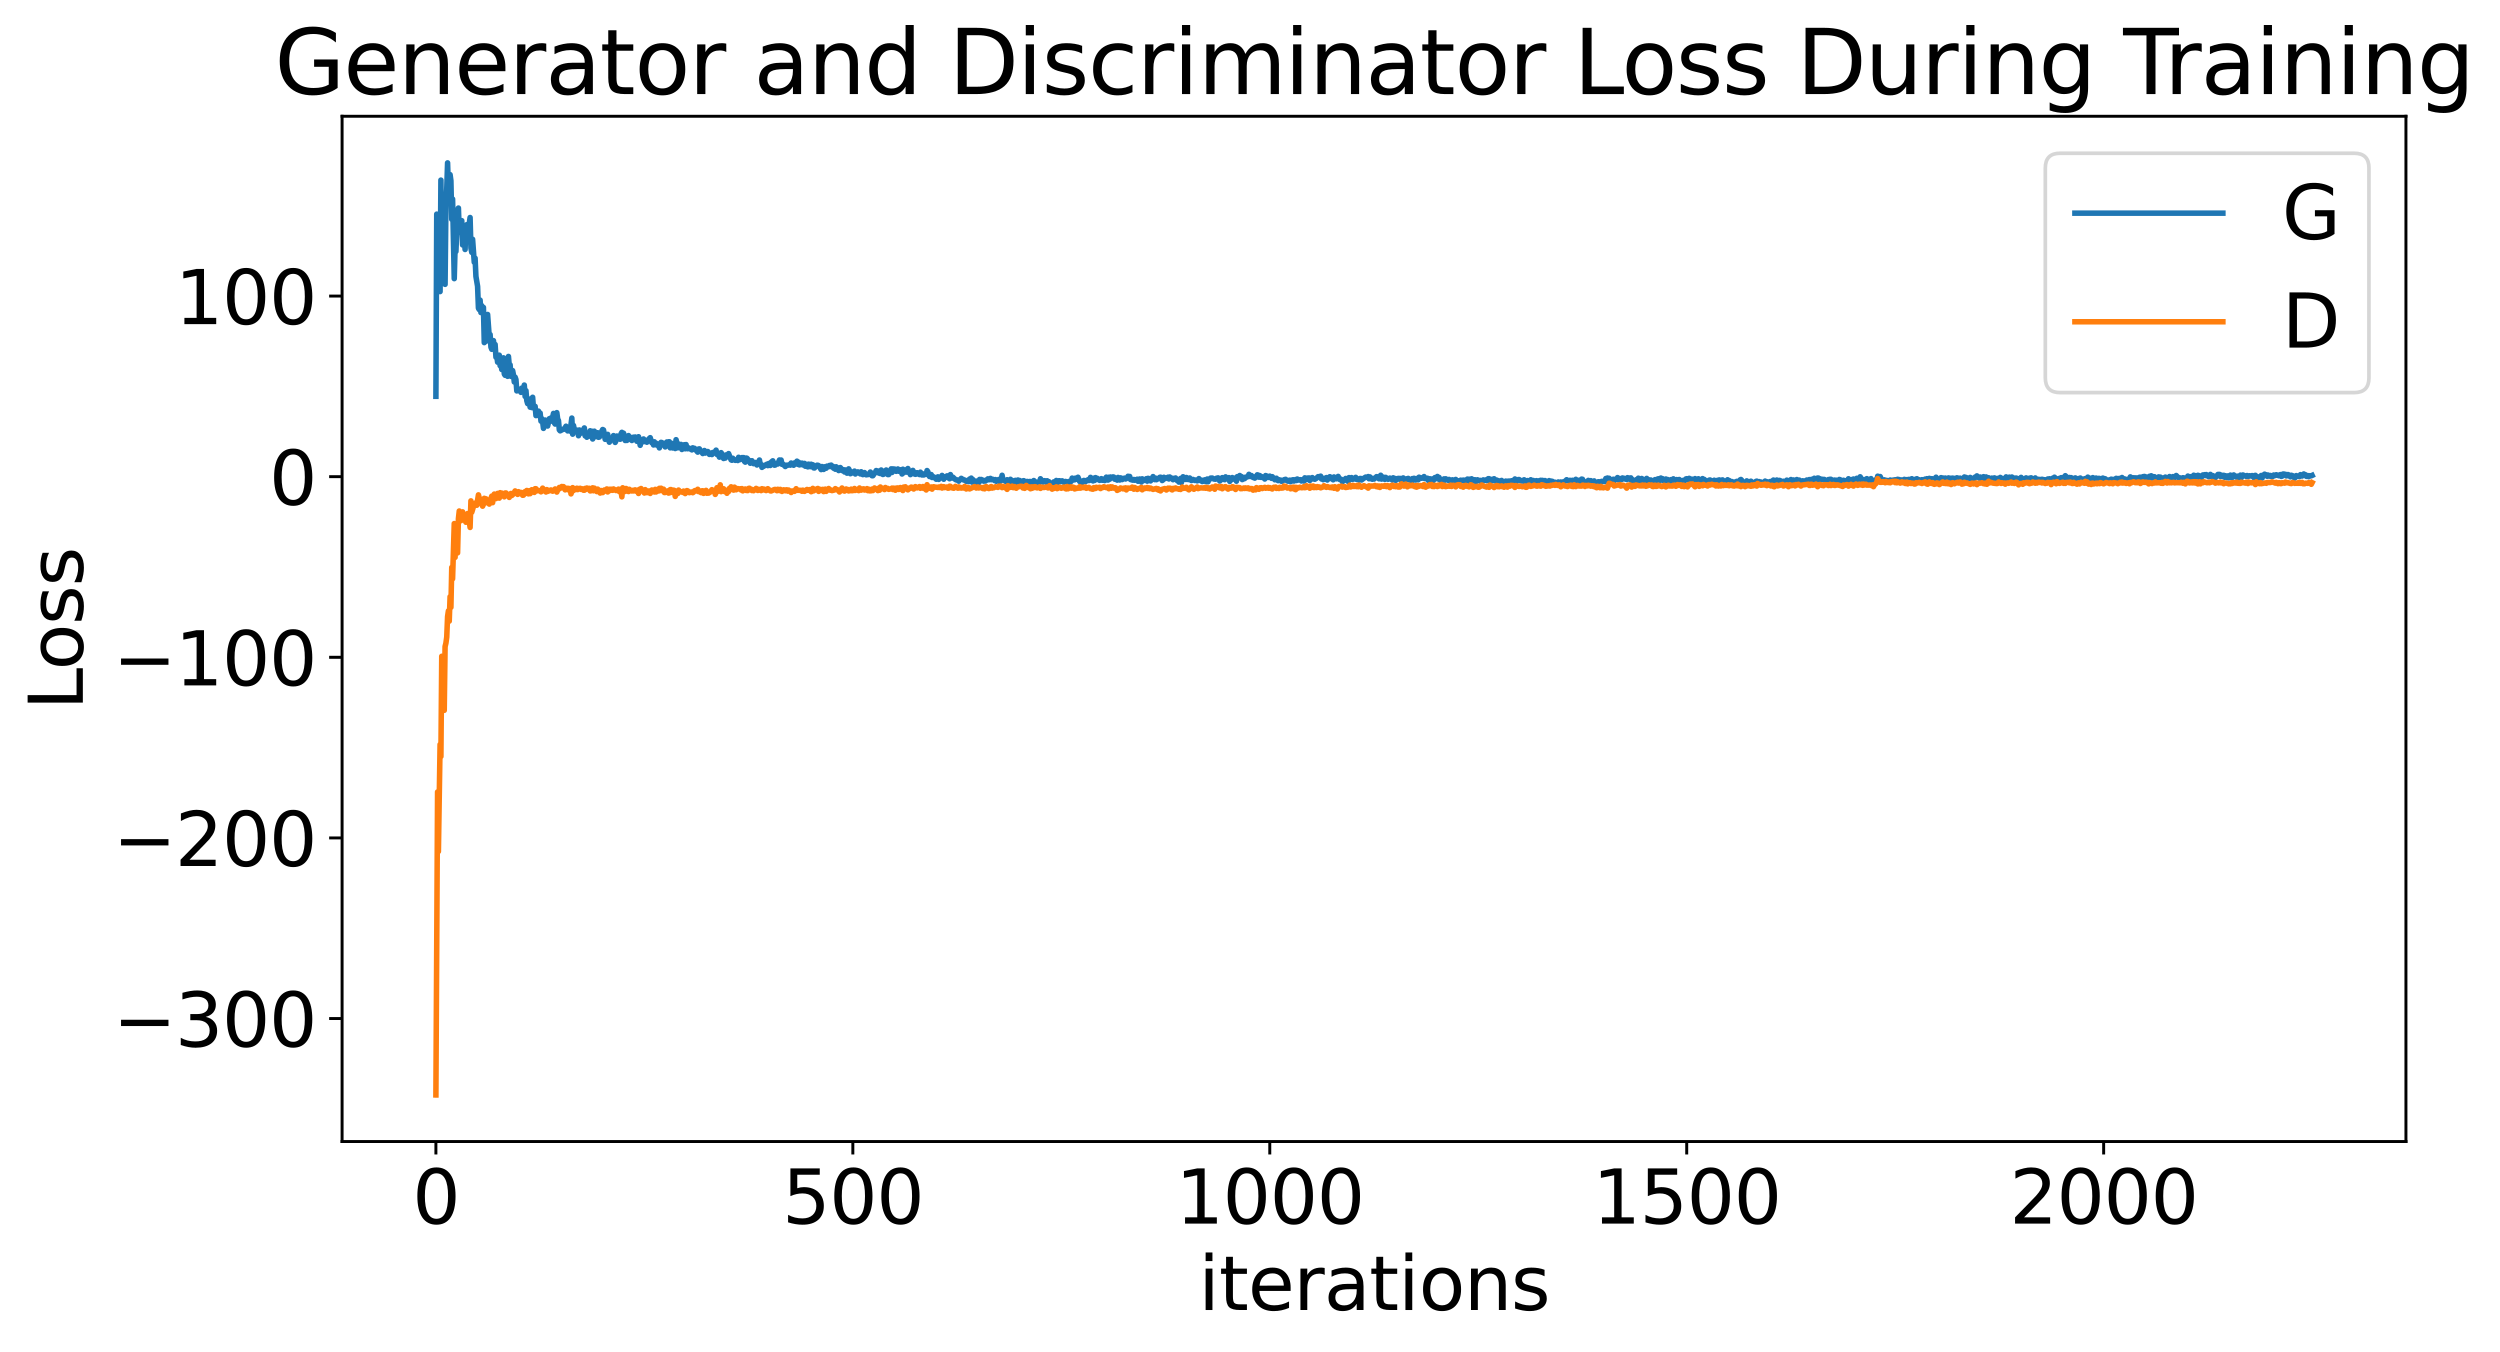 <?xml version="1.0" encoding="utf-8" standalone="no"?>
<!DOCTYPE svg PUBLIC "-//W3C//DTD SVG 1.1//EN"
  "http://www.w3.org/Graphics/SVG/1.1/DTD/svg11.dtd">
<svg xmlns:xlink="http://www.w3.org/1999/xlink" width="675.923pt" height="365.549pt" viewBox="0 0 675.923 365.549" xmlns="http://www.w3.org/2000/svg" version="1.1">
 <defs>
  <style type="text/css">*{stroke-linejoin: round; stroke-linecap: butt}</style>
 </defs>
 <g id="figure_1">
  <g id="patch_1">
   <path d="M 0 365.549 
L 675.923 365.549 
L 675.923 -0 
L 0 -0 
z
" style="fill: #ffffff"/>
  </g>
  <g id="axes_1">
   <g id="patch_2">
    <path d="M 92.491 308.636 
L 650.491 308.636 
L 650.491 31.436 
L 92.491 31.436 
z
" style="fill: #ffffff"/>
   </g>
   <g id="matplotlib.axis_1">
    <g id="xtick_1">
     <g id="line2d_1">
      <defs>
       <path id="m77434b5c26" d="M 0 0 
L 0 3.5 
" style="stroke: #000000; stroke-width: 0.8"/>
      </defs>
      <g>
       <use xlink:href="#m77434b5c26" x="117.854" y="308.636" style="stroke: #000000; stroke-width: 0.8"/>
      </g>
     </g>
     <g id="text_1">
      <!-- 0 -->
      <g transform="translate(111.492 330.833) scale(0.2 -0.2)">
       <defs>
        <path id="DejaVuSans-30" d="M 2034 4250 
Q 1547 4250 1301 3770 
Q 1056 3291 1056 2328 
Q 1056 1369 1301 889 
Q 1547 409 2034 409 
Q 2525 409 2770 889 
Q 3016 1369 3016 2328 
Q 3016 3291 2770 3770 
Q 2525 4250 2034 4250 
z
M 2034 4750 
Q 2819 4750 3233 4129 
Q 3647 3509 3647 2328 
Q 3647 1150 3233 529 
Q 2819 -91 2034 -91 
Q 1250 -91 836 529 
Q 422 1150 422 2328 
Q 422 3509 836 4129 
Q 1250 4750 2034 4750 
z
" transform="scale(0.016)"/>
       </defs>
       <use xlink:href="#DejaVuSans-30"/>
      </g>
     </g>
    </g>
    <g id="xtick_2">
     <g id="line2d_2">
      <g>
       <use xlink:href="#m77434b5c26" x="230.582" y="308.636" style="stroke: #000000; stroke-width: 0.8"/>
      </g>
     </g>
     <g id="text_2">
      <!-- 500 -->
      <g transform="translate(211.494 330.833) scale(0.2 -0.2)">
       <defs>
        <path id="DejaVuSans-35" d="M 691 4666 
L 3169 4666 
L 3169 4134 
L 1269 4134 
L 1269 2991 
Q 1406 3038 1543 3061 
Q 1681 3084 1819 3084 
Q 2600 3084 3056 2656 
Q 3513 2228 3513 1497 
Q 3513 744 3044 326 
Q 2575 -91 1722 -91 
Q 1428 -91 1123 -41 
Q 819 9 494 109 
L 494 744 
Q 775 591 1075 516 
Q 1375 441 1709 441 
Q 2250 441 2565 725 
Q 2881 1009 2881 1497 
Q 2881 1984 2565 2268 
Q 2250 2553 1709 2553 
Q 1456 2553 1204 2497 
Q 953 2441 691 2322 
L 691 4666 
z
" transform="scale(0.016)"/>
       </defs>
       <use xlink:href="#DejaVuSans-35"/>
       <use xlink:href="#DejaVuSans-30" x="63.623"/>
       <use xlink:href="#DejaVuSans-30" x="127.246"/>
      </g>
     </g>
    </g>
    <g id="xtick_3">
     <g id="line2d_3">
      <g>
       <use xlink:href="#m77434b5c26" x="343.309" y="308.636" style="stroke: #000000; stroke-width: 0.8"/>
      </g>
     </g>
     <g id="text_3">
      <!-- 1000 -->
      <g transform="translate(317.859 330.833) scale(0.2 -0.2)">
       <defs>
        <path id="DejaVuSans-31" d="M 794 531 
L 1825 531 
L 1825 4091 
L 703 3866 
L 703 4441 
L 1819 4666 
L 2450 4666 
L 2450 531 
L 3481 531 
L 3481 0 
L 794 0 
L 794 531 
z
" transform="scale(0.016)"/>
       </defs>
       <use xlink:href="#DejaVuSans-31"/>
       <use xlink:href="#DejaVuSans-30" x="63.623"/>
       <use xlink:href="#DejaVuSans-30" x="127.246"/>
       <use xlink:href="#DejaVuSans-30" x="190.869"/>
      </g>
     </g>
    </g>
    <g id="xtick_4">
     <g id="line2d_4">
      <g>
       <use xlink:href="#m77434b5c26" x="456.036" y="308.636" style="stroke: #000000; stroke-width: 0.8"/>
      </g>
     </g>
     <g id="text_4">
      <!-- 1500 -->
      <g transform="translate(430.586 330.833) scale(0.2 -0.2)">
       <use xlink:href="#DejaVuSans-31"/>
       <use xlink:href="#DejaVuSans-35" x="63.623"/>
       <use xlink:href="#DejaVuSans-30" x="127.246"/>
       <use xlink:href="#DejaVuSans-30" x="190.869"/>
      </g>
     </g>
    </g>
    <g id="xtick_5">
     <g id="line2d_5">
      <g>
       <use xlink:href="#m77434b5c26" x="568.763" y="308.636" style="stroke: #000000; stroke-width: 0.8"/>
      </g>
     </g>
     <g id="text_5">
      <!-- 2000 -->
      <g transform="translate(543.313 330.833) scale(0.2 -0.2)">
       <defs>
        <path id="DejaVuSans-32" d="M 1228 531 
L 3431 531 
L 3431 0 
L 469 0 
L 469 531 
Q 828 903 1448 1529 
Q 2069 2156 2228 2338 
Q 2531 2678 2651 2914 
Q 2772 3150 2772 3378 
Q 2772 3750 2511 3984 
Q 2250 4219 1831 4219 
Q 1534 4219 1204 4116 
Q 875 4013 500 3803 
L 500 4441 
Q 881 4594 1212 4672 
Q 1544 4750 1819 4750 
Q 2544 4750 2975 4387 
Q 3406 4025 3406 3419 
Q 3406 3131 3298 2873 
Q 3191 2616 2906 2266 
Q 2828 2175 2409 1742 
Q 1991 1309 1228 531 
z
" transform="scale(0.016)"/>
       </defs>
       <use xlink:href="#DejaVuSans-32"/>
       <use xlink:href="#DejaVuSans-30" x="63.623"/>
       <use xlink:href="#DejaVuSans-30" x="127.246"/>
       <use xlink:href="#DejaVuSans-30" x="190.869"/>
      </g>
     </g>
    </g>
    <g id="text_6">
     <!-- iterations -->
     <g transform="translate(324.036 354.189) scale(0.2 -0.2)">
      <defs>
       <path id="DejaVuSans-69" d="M 603 3500 
L 1178 3500 
L 1178 0 
L 603 0 
L 603 3500 
z
M 603 4863 
L 1178 4863 
L 1178 4134 
L 603 4134 
L 603 4863 
z
" transform="scale(0.016)"/>
       <path id="DejaVuSans-74" d="M 1172 4494 
L 1172 3500 
L 2356 3500 
L 2356 3053 
L 1172 3053 
L 1172 1153 
Q 1172 725 1289 603 
Q 1406 481 1766 481 
L 2356 481 
L 2356 0 
L 1766 0 
Q 1100 0 847 248 
Q 594 497 594 1153 
L 594 3053 
L 172 3053 
L 172 3500 
L 594 3500 
L 594 4494 
L 1172 4494 
z
" transform="scale(0.016)"/>
       <path id="DejaVuSans-65" d="M 3597 1894 
L 3597 1613 
L 953 1613 
Q 991 1019 1311 708 
Q 1631 397 2203 397 
Q 2534 397 2845 478 
Q 3156 559 3463 722 
L 3463 178 
Q 3153 47 2828 -22 
Q 2503 -91 2169 -91 
Q 1331 -91 842 396 
Q 353 884 353 1716 
Q 353 2575 817 3079 
Q 1281 3584 2069 3584 
Q 2775 3584 3186 3129 
Q 3597 2675 3597 1894 
z
M 3022 2063 
Q 3016 2534 2758 2815 
Q 2500 3097 2075 3097 
Q 1594 3097 1305 2825 
Q 1016 2553 972 2059 
L 3022 2063 
z
" transform="scale(0.016)"/>
       <path id="DejaVuSans-72" d="M 2631 2963 
Q 2534 3019 2420 3045 
Q 2306 3072 2169 3072 
Q 1681 3072 1420 2755 
Q 1159 2438 1159 1844 
L 1159 0 
L 581 0 
L 581 3500 
L 1159 3500 
L 1159 2956 
Q 1341 3275 1631 3429 
Q 1922 3584 2338 3584 
Q 2397 3584 2469 3576 
Q 2541 3569 2628 3553 
L 2631 2963 
z
" transform="scale(0.016)"/>
       <path id="DejaVuSans-61" d="M 2194 1759 
Q 1497 1759 1228 1600 
Q 959 1441 959 1056 
Q 959 750 1161 570 
Q 1363 391 1709 391 
Q 2188 391 2477 730 
Q 2766 1069 2766 1631 
L 2766 1759 
L 2194 1759 
z
M 3341 1997 
L 3341 0 
L 2766 0 
L 2766 531 
Q 2569 213 2275 61 
Q 1981 -91 1556 -91 
Q 1019 -91 701 211 
Q 384 513 384 1019 
Q 384 1609 779 1909 
Q 1175 2209 1959 2209 
L 2766 2209 
L 2766 2266 
Q 2766 2663 2505 2880 
Q 2244 3097 1772 3097 
Q 1472 3097 1187 3025 
Q 903 2953 641 2809 
L 641 3341 
Q 956 3463 1253 3523 
Q 1550 3584 1831 3584 
Q 2591 3584 2966 3190 
Q 3341 2797 3341 1997 
z
" transform="scale(0.016)"/>
       <path id="DejaVuSans-6f" d="M 1959 3097 
Q 1497 3097 1228 2736 
Q 959 2375 959 1747 
Q 959 1119 1226 758 
Q 1494 397 1959 397 
Q 2419 397 2687 759 
Q 2956 1122 2956 1747 
Q 2956 2369 2687 2733 
Q 2419 3097 1959 3097 
z
M 1959 3584 
Q 2709 3584 3137 3096 
Q 3566 2609 3566 1747 
Q 3566 888 3137 398 
Q 2709 -91 1959 -91 
Q 1206 -91 779 398 
Q 353 888 353 1747 
Q 353 2609 779 3096 
Q 1206 3584 1959 3584 
z
" transform="scale(0.016)"/>
       <path id="DejaVuSans-6e" d="M 3513 2113 
L 3513 0 
L 2938 0 
L 2938 2094 
Q 2938 2591 2744 2837 
Q 2550 3084 2163 3084 
Q 1697 3084 1428 2787 
Q 1159 2491 1159 1978 
L 1159 0 
L 581 0 
L 581 3500 
L 1159 3500 
L 1159 2956 
Q 1366 3272 1645 3428 
Q 1925 3584 2291 3584 
Q 2894 3584 3203 3211 
Q 3513 2838 3513 2113 
z
" transform="scale(0.016)"/>
       <path id="DejaVuSans-73" d="M 2834 3397 
L 2834 2853 
Q 2591 2978 2328 3040 
Q 2066 3103 1784 3103 
Q 1356 3103 1142 2972 
Q 928 2841 928 2578 
Q 928 2378 1081 2264 
Q 1234 2150 1697 2047 
L 1894 2003 
Q 2506 1872 2764 1633 
Q 3022 1394 3022 966 
Q 3022 478 2636 193 
Q 2250 -91 1575 -91 
Q 1294 -91 989 -36 
Q 684 19 347 128 
L 347 722 
Q 666 556 975 473 
Q 1284 391 1588 391 
Q 1994 391 2212 530 
Q 2431 669 2431 922 
Q 2431 1156 2273 1281 
Q 2116 1406 1581 1522 
L 1381 1569 
Q 847 1681 609 1914 
Q 372 2147 372 2553 
Q 372 3047 722 3315 
Q 1072 3584 1716 3584 
Q 2034 3584 2315 3537 
Q 2597 3491 2834 3397 
z
" transform="scale(0.016)"/>
      </defs>
      <use xlink:href="#DejaVuSans-69"/>
      <use xlink:href="#DejaVuSans-74" x="27.783"/>
      <use xlink:href="#DejaVuSans-65" x="66.992"/>
      <use xlink:href="#DejaVuSans-72" x="128.516"/>
      <use xlink:href="#DejaVuSans-61" x="169.629"/>
      <use xlink:href="#DejaVuSans-74" x="230.908"/>
      <use xlink:href="#DejaVuSans-69" x="270.117"/>
      <use xlink:href="#DejaVuSans-6f" x="297.9"/>
      <use xlink:href="#DejaVuSans-6e" x="359.082"/>
      <use xlink:href="#DejaVuSans-73" x="422.461"/>
     </g>
    </g>
   </g>
   <g id="matplotlib.axis_2">
    <g id="ytick_1">
     <g id="line2d_6">
      <defs>
       <path id="m4952034cd8" d="M 0 0 
L -3.5 0 
" style="stroke: #000000; stroke-width: 0.8"/>
      </defs>
      <g>
       <use xlink:href="#m4952034cd8" x="92.491" y="275.384" style="stroke: #000000; stroke-width: 0.8"/>
      </g>
     </g>
     <g id="text_7">
      <!-- −300 -->
      <g transform="translate(30.556 282.982) scale(0.2 -0.2)">
       <defs>
        <path id="DejaVuSans-2212" d="M 678 2272 
L 4684 2272 
L 4684 1741 
L 678 1741 
L 678 2272 
z
" transform="scale(0.016)"/>
        <path id="DejaVuSans-33" d="M 2597 2516 
Q 3050 2419 3304 2112 
Q 3559 1806 3559 1356 
Q 3559 666 3084 287 
Q 2609 -91 1734 -91 
Q 1441 -91 1130 -33 
Q 819 25 488 141 
L 488 750 
Q 750 597 1062 519 
Q 1375 441 1716 441 
Q 2309 441 2620 675 
Q 2931 909 2931 1356 
Q 2931 1769 2642 2001 
Q 2353 2234 1838 2234 
L 1294 2234 
L 1294 2753 
L 1863 2753 
Q 2328 2753 2575 2939 
Q 2822 3125 2822 3475 
Q 2822 3834 2567 4026 
Q 2313 4219 1838 4219 
Q 1578 4219 1281 4162 
Q 984 4106 628 3988 
L 628 4550 
Q 988 4650 1302 4700 
Q 1616 4750 1894 4750 
Q 2613 4750 3031 4423 
Q 3450 4097 3450 3541 
Q 3450 3153 3228 2886 
Q 3006 2619 2597 2516 
z
" transform="scale(0.016)"/>
       </defs>
       <use xlink:href="#DejaVuSans-2212"/>
       <use xlink:href="#DejaVuSans-33" x="83.789"/>
       <use xlink:href="#DejaVuSans-30" x="147.412"/>
       <use xlink:href="#DejaVuSans-30" x="211.035"/>
      </g>
     </g>
    </g>
    <g id="ytick_2">
     <g id="line2d_7">
      <g>
       <use xlink:href="#m4952034cd8" x="92.491" y="226.549" style="stroke: #000000; stroke-width: 0.8"/>
      </g>
     </g>
     <g id="text_8">
      <!-- −200 -->
      <g transform="translate(30.556 234.147) scale(0.2 -0.2)">
       <use xlink:href="#DejaVuSans-2212"/>
       <use xlink:href="#DejaVuSans-32" x="83.789"/>
       <use xlink:href="#DejaVuSans-30" x="147.412"/>
       <use xlink:href="#DejaVuSans-30" x="211.035"/>
      </g>
     </g>
    </g>
    <g id="ytick_3">
     <g id="line2d_8">
      <g>
       <use xlink:href="#m4952034cd8" x="92.491" y="177.714" style="stroke: #000000; stroke-width: 0.8"/>
      </g>
     </g>
     <g id="text_9">
      <!-- −100 -->
      <g transform="translate(30.556 185.312) scale(0.2 -0.2)">
       <use xlink:href="#DejaVuSans-2212"/>
       <use xlink:href="#DejaVuSans-31" x="83.789"/>
       <use xlink:href="#DejaVuSans-30" x="147.412"/>
       <use xlink:href="#DejaVuSans-30" x="211.035"/>
      </g>
     </g>
    </g>
    <g id="ytick_4">
     <g id="line2d_9">
      <g>
       <use xlink:href="#m4952034cd8" x="92.491" y="128.879" style="stroke: #000000; stroke-width: 0.8"/>
      </g>
     </g>
     <g id="text_10">
      <!-- 0 -->
      <g transform="translate(72.766 136.477) scale(0.2 -0.2)">
       <use xlink:href="#DejaVuSans-30"/>
      </g>
     </g>
    </g>
    <g id="ytick_5">
     <g id="line2d_10">
      <g>
       <use xlink:href="#m4952034cd8" x="92.491" y="80.044" style="stroke: #000000; stroke-width: 0.8"/>
      </g>
     </g>
     <g id="text_11">
      <!-- 100 -->
      <g transform="translate(47.316 87.642) scale(0.2 -0.2)">
       <use xlink:href="#DejaVuSans-31"/>
       <use xlink:href="#DejaVuSans-30" x="63.623"/>
       <use xlink:href="#DejaVuSans-30" x="127.246"/>
      </g>
     </g>
    </g>
    <g id="text_12">
     <!-- Loss -->
     <g transform="translate(22.397 191.971) rotate(-90) scale(0.2 -0.2)">
      <defs>
       <path id="DejaVuSans-4c" d="M 628 4666 
L 1259 4666 
L 1259 531 
L 3531 531 
L 3531 0 
L 628 0 
L 628 4666 
z
" transform="scale(0.016)"/>
      </defs>
      <use xlink:href="#DejaVuSans-4c"/>
      <use xlink:href="#DejaVuSans-6f" x="53.963"/>
      <use xlink:href="#DejaVuSans-73" x="115.145"/>
      <use xlink:href="#DejaVuSans-73" x="167.244"/>
     </g>
    </g>
   </g>
   <g id="line2d_11">
    <path d="M 117.854 107.144 
L 118.08 57.898 
L 118.305 62.589 
L 118.531 71.838 
L 118.756 72.058 
L 118.982 78.836 
L 119.207 48.7 
L 119.432 69.152 
L 119.658 52.93 
L 119.883 66.097 
L 120.109 66.553 
L 120.334 76.877 
L 120.56 55.497 
L 120.785 51.116 
L 121.011 44.036 
L 121.236 51.052 
L 121.462 50.556 
L 121.687 47.22 
L 121.912 48.867 
L 122.138 59.288 
L 122.363 53.815 
L 122.814 75.334 
L 123.04 66.979 
L 123.265 67.998 
L 123.716 56.908 
L 123.942 56.254 
L 124.167 62.684 
L 124.392 62.834 
L 124.618 61.865 
L 124.843 59.659 
L 125.069 66.22 
L 125.52 63.602 
L 125.745 67.449 
L 125.971 60.971 
L 126.196 60.752 
L 126.422 63.604 
L 127.098 58.814 
L 127.323 67.023 
L 127.549 68.229 
L 127.774 64.692 
L 128.225 70.902 
L 128.451 69.796 
L 128.676 74.729 
L 129.127 77.424 
L 129.352 83.332 
L 129.578 83.697 
L 129.803 81.139 
L 130.029 84.504 
L 130.254 82.654 
L 130.48 83.971 
L 130.705 83.117 
L 130.931 92.63 
L 131.156 90.33 
L 131.382 92.276 
L 131.607 90.397 
L 131.832 85.023 
L 132.283 91.155 
L 132.509 90.441 
L 132.734 93.864 
L 132.96 94.437 
L 133.185 92.706 
L 133.411 92.096 
L 133.636 93.933 
L 133.862 93.13 
L 134.087 96.577 
L 134.312 96.222 
L 134.538 97.916 
L 134.989 96.027 
L 135.214 98.866 
L 135.44 98.463 
L 135.665 99.901 
L 136.116 96.745 
L 136.342 101.116 
L 136.567 101.463 
L 136.792 99.408 
L 137.018 99.079 
L 137.243 101.749 
L 137.469 96.374 
L 137.694 98.878 
L 137.92 98.642 
L 138.145 101.755 
L 138.371 100.499 
L 138.596 100.197 
L 138.822 101.359 
L 139.047 103.278 
L 139.272 101.969 
L 139.498 102.624 
L 139.723 105.688 
L 139.949 105.592 
L 140.174 105.223 
L 140.4 105.443 
L 140.625 105.435 
L 140.851 106.081 
L 141.076 104.934 
L 141.527 105.439 
L 141.752 104.112 
L 141.978 107.187 
L 142.203 105.624 
L 142.429 108.334 
L 142.654 109.121 
L 142.88 108.514 
L 143.105 108.622 
L 143.331 110.089 
L 143.556 107.8 
L 143.782 110.201 
L 144.007 107.412 
L 144.232 110.289 
L 144.458 110.332 
L 144.683 109.868 
L 144.909 112.364 
L 145.134 111.385 
L 145.36 112.31 
L 145.585 111.154 
L 145.811 111.987 
L 146.036 111.672 
L 146.262 113.863 
L 146.487 113.192 
L 146.712 114.015 
L 146.938 115.818 
L 147.163 115.191 
L 147.389 113.57 
L 147.614 114.282 
L 147.84 113.888 
L 148.065 115.181 
L 148.516 113.208 
L 148.742 113.577 
L 148.967 112.998 
L 149.192 113.869 
L 149.643 111.774 
L 149.869 114.315 
L 150.094 114.652 
L 150.32 113.951 
L 150.545 111.565 
L 150.771 113.268 
L 150.996 113.724 
L 151.222 116.218 
L 151.447 116.483 
L 152.349 116.004 
L 152.574 116.044 
L 153.025 115.237 
L 153.251 115.527 
L 153.476 116.5 
L 153.702 115.702 
L 153.927 115.514 
L 154.152 116.567 
L 154.603 113.034 
L 154.829 117.386 
L 155.054 115.03 
L 155.28 116.114 
L 155.731 116.686 
L 155.956 116.285 
L 156.182 116.383 
L 156.407 117.81 
L 156.632 116.248 
L 157.083 117.118 
L 157.309 116.979 
L 157.534 116.266 
L 157.76 116.829 
L 157.985 115.705 
L 158.211 117.849 
L 158.436 117.517 
L 158.662 118.218 
L 158.887 117.791 
L 159.112 117.614 
L 159.338 117.926 
L 159.563 116.472 
L 159.789 116.634 
L 160.014 116.587 
L 160.24 118.687 
L 160.691 116.58 
L 160.916 116.951 
L 161.142 118.059 
L 161.592 116.999 
L 161.818 118.228 
L 162.043 118.162 
L 162.269 117.315 
L 162.494 117.584 
L 162.72 116.539 
L 162.945 116.131 
L 163.171 116.252 
L 163.622 118.78 
L 163.847 117.676 
L 164.072 117.951 
L 164.298 117.441 
L 164.523 118.887 
L 164.749 119.556 
L 165.2 118.792 
L 165.651 118.798 
L 165.876 117.779 
L 166.327 119.614 
L 166.552 119.139 
L 166.778 117.891 
L 167.003 118.491 
L 167.454 118.426 
L 167.68 118.76 
L 167.905 117.305 
L 168.131 116.889 
L 168.356 118.019 
L 168.582 117.121 
L 168.807 117.852 
L 169.032 119.094 
L 169.258 118.677 
L 169.483 119.082 
L 169.709 118.623 
L 169.934 117.769 
L 170.385 118.825 
L 170.611 118.267 
L 170.836 119.092 
L 171.062 118.888 
L 171.287 118.195 
L 171.512 118.752 
L 171.738 118.149 
L 171.963 118.431 
L 172.189 119.302 
L 172.64 118.081 
L 173.091 120.399 
L 173.316 118.94 
L 173.542 119.59 
L 173.992 118.686 
L 174.218 119.38 
L 174.443 119.397 
L 174.669 119.043 
L 174.894 119.562 
L 175.571 118.547 
L 175.796 118.335 
L 176.247 119.719 
L 176.472 119.506 
L 176.698 120.306 
L 176.923 119.455 
L 177.149 119.947 
L 177.374 119.823 
L 177.6 120.358 
L 178.051 120.023 
L 178.276 121.097 
L 178.727 119.596 
L 178.952 119.661 
L 179.178 120.088 
L 179.403 119.862 
L 179.854 120.832 
L 180.08 119.818 
L 180.305 119.497 
L 180.531 120.018 
L 180.756 119.449 
L 180.982 119.439 
L 181.207 121.084 
L 181.432 120.897 
L 181.658 119.887 
L 181.883 121.116 
L 182.109 121.079 
L 182.334 120.582 
L 182.56 121.268 
L 182.785 118.883 
L 183.011 119.746 
L 183.236 121.083 
L 183.462 120.035 
L 183.912 120.845 
L 184.138 120.158 
L 184.363 121.522 
L 184.814 121.102 
L 185.04 120.238 
L 185.265 121.339 
L 185.491 120.2 
L 185.716 121.283 
L 185.942 121.328 
L 186.167 121.091 
L 187.069 121.637 
L 187.294 121.078 
L 187.52 121.476 
L 187.745 121.201 
L 187.971 121.4 
L 188.422 122.001 
L 188.647 122.243 
L 188.872 121.401 
L 189.098 121.359 
L 189.323 121.848 
L 189.774 122.28 
L 190 122.623 
L 190.225 122.336 
L 190.451 121.807 
L 190.676 122.501 
L 191.352 122.077 
L 191.578 122.28 
L 191.803 122.86 
L 192.254 122.666 
L 192.48 122.895 
L 192.705 122.339 
L 193.156 122.452 
L 193.607 121.708 
L 193.832 122.86 
L 194.058 122.668 
L 194.509 123.603 
L 194.96 122.383 
L 195.185 122.727 
L 195.411 123.602 
L 195.636 123.963 
L 195.862 123.736 
L 196.087 123.857 
L 196.312 122.995 
L 196.538 123.004 
L 196.763 123.311 
L 196.989 122.641 
L 197.665 124.337 
L 197.891 124.441 
L 198.116 123.901 
L 198.342 124.3 
L 198.567 124.293 
L 198.792 124.465 
L 199.243 124.244 
L 199.469 124.512 
L 199.694 123.638 
L 199.92 124.308 
L 200.371 124.128 
L 200.596 123.726 
L 201.047 123.724 
L 201.272 124.74 
L 201.498 124.95 
L 201.723 123.839 
L 201.949 123.885 
L 202.174 124.165 
L 202.4 124.699 
L 202.625 124.509 
L 202.851 125.245 
L 203.302 124.571 
L 203.527 125.132 
L 203.752 125.364 
L 204.203 125.051 
L 204.429 125.055 
L 204.654 125.719 
L 204.88 125.033 
L 205.105 125.357 
L 205.331 124.377 
L 205.556 125.585 
L 205.782 125.558 
L 206.007 126.362 
L 206.232 125.95 
L 206.458 126.09 
L 206.909 125.729 
L 207.134 125.722 
L 207.36 125.499 
L 207.585 125.889 
L 207.811 125.333 
L 208.036 125.287 
L 208.262 125.851 
L 208.487 124.967 
L 208.938 124.594 
L 209.163 125.561 
L 209.389 125.775 
L 209.614 125.728 
L 209.84 125.337 
L 210.065 125.302 
L 210.291 125.452 
L 210.742 124.365 
L 210.967 125.078 
L 211.192 124.379 
L 211.418 125.539 
L 211.643 125.435 
L 212.32 126.135 
L 212.545 125.767 
L 212.771 125.846 
L 213.447 125.635 
L 213.672 125.767 
L 213.898 125.192 
L 214.123 125.428 
L 214.349 125.35 
L 214.574 125.79 
L 214.8 125.161 
L 215.251 125.094 
L 215.476 124.689 
L 215.702 125.55 
L 215.927 124.967 
L 216.152 125.7 
L 216.378 125.229 
L 216.603 125.31 
L 216.829 125.213 
L 217.054 125.708 
L 217.28 125.588 
L 217.505 125.288 
L 217.731 126.055 
L 217.956 125.553 
L 218.182 125.544 
L 218.407 126.227 
L 218.632 125.488 
L 219.083 126.172 
L 219.309 125.514 
L 219.534 125.794 
L 219.76 125.659 
L 219.985 126.502 
L 220.211 126.526 
L 220.436 126.032 
L 220.662 126.09 
L 220.887 125.782 
L 221.112 125.779 
L 221.338 125.889 
L 222.014 126.962 
L 222.24 126.142 
L 222.691 126.915 
L 222.916 126.207 
L 223.367 126.591 
L 223.592 126.028 
L 224.043 126.178 
L 224.269 125.842 
L 224.494 125.926 
L 224.72 125.752 
L 224.945 126.262 
L 225.171 126.078 
L 225.396 126.604 
L 225.622 126.238 
L 225.847 126.862 
L 226.072 126.204 
L 226.298 126.376 
L 226.749 127.225 
L 227.2 126.415 
L 227.425 126.696 
L 227.651 127.224 
L 228.102 126.999 
L 228.327 127.609 
L 228.552 127.061 
L 228.778 127.279 
L 229.003 127.93 
L 229.229 127.682 
L 229.454 126.765 
L 229.68 127.21 
L 229.905 128.075 
L 230.131 127.984 
L 230.582 127.601 
L 230.807 127.585 
L 231.032 127.371 
L 231.258 128.155 
L 231.934 127.582 
L 232.611 128.135 
L 232.836 127.55 
L 233.062 128.18 
L 233.287 128.322 
L 233.512 128.221 
L 233.738 127.773 
L 233.963 128.274 
L 234.189 128.376 
L 234.865 128.273 
L 235.316 127.627 
L 235.542 127.882 
L 235.767 128.622 
L 235.992 128.624 
L 236.443 127.985 
L 236.669 127.719 
L 236.894 127.226 
L 237.12 127.476 
L 237.345 127.336 
L 237.571 127.884 
L 238.022 128.029 
L 238.247 127.076 
L 238.472 127.339 
L 238.698 128.282 
L 238.923 128.207 
L 239.149 127.373 
L 239.374 127.572 
L 239.6 127.078 
L 240.051 128.311 
L 240.276 128.308 
L 240.727 127.581 
L 240.952 126.765 
L 241.178 127.734 
L 241.403 126.768 
L 241.629 126.897 
L 241.854 126.814 
L 242.08 127.304 
L 242.305 127.431 
L 242.531 126.938 
L 242.756 126.795 
L 242.982 127.407 
L 243.432 127.014 
L 243.658 127.122 
L 243.883 128.153 
L 244.109 126.858 
L 244.334 127.826 
L 244.56 127.222 
L 244.785 127.428 
L 245.011 126.995 
L 245.236 127.659 
L 245.462 126.673 
L 245.687 127.574 
L 245.912 127.432 
L 246.138 128.323 
L 246.363 128.007 
L 246.589 127.952 
L 246.814 127.181 
L 247.04 128.106 
L 247.265 127.73 
L 247.491 128.242 
L 247.716 128.175 
L 247.942 127.806 
L 248.167 128.142 
L 248.392 128.107 
L 248.618 128.313 
L 248.843 127.662 
L 249.294 128.424 
L 249.52 128.113 
L 249.745 128.424 
L 250.196 128.212 
L 250.422 128.25 
L 250.647 127.226 
L 250.872 127.539 
L 251.098 128.461 
L 251.323 128.842 
L 251.549 128.382 
L 251.774 128.311 
L 252 129.099 
L 252.451 128.93 
L 252.902 129.346 
L 253.127 129.571 
L 253.578 128.924 
L 253.803 129.617 
L 254.254 128.979 
L 254.48 129.157 
L 254.705 128.54 
L 255.156 129.569 
L 255.382 128.962 
L 255.607 128.878 
L 255.832 129.052 
L 256.058 128.657 
L 256.283 128.694 
L 256.509 129.237 
L 256.734 129.44 
L 256.96 128.315 
L 257.185 129.085 
L 257.411 129.259 
L 257.636 129.021 
L 258.312 129.654 
L 258.538 129.76 
L 258.763 129.737 
L 259.214 130.095 
L 259.891 129.332 
L 260.116 129.546 
L 260.342 129.575 
L 260.567 129.788 
L 260.792 129.783 
L 261.243 130.133 
L 261.694 129.864 
L 261.92 130.227 
L 262.145 129.522 
L 262.371 129.92 
L 262.596 129.267 
L 262.822 130.363 
L 263.047 129.672 
L 263.272 130.1 
L 263.498 130.124 
L 263.723 130.386 
L 263.949 130.077 
L 264.174 130.469 
L 264.4 130.247 
L 264.625 130.503 
L 264.851 129.623 
L 265.076 130.044 
L 265.302 129.638 
L 265.527 129.852 
L 265.752 129.821 
L 265.978 130.095 
L 266.203 129.916 
L 266.429 130.056 
L 267.105 129.463 
L 267.331 129.723 
L 267.556 129.679 
L 267.782 129.345 
L 268.007 129.698 
L 268.232 129.557 
L 268.458 129.591 
L 268.909 129.945 
L 269.134 129.664 
L 269.36 130.115 
L 269.585 129.911 
L 269.811 130.04 
L 270.036 129.634 
L 270.262 130.248 
L 270.487 129.693 
L 270.712 129.575 
L 270.938 128.502 
L 271.163 129.834 
L 271.389 129.795 
L 272.065 130.26 
L 272.291 129.709 
L 272.516 130.614 
L 272.742 129.823 
L 272.967 130.118 
L 273.192 129.589 
L 273.418 130.486 
L 273.643 129.887 
L 274.32 130.319 
L 274.545 129.869 
L 274.771 130.428 
L 275.222 129.778 
L 275.447 130.07 
L 275.672 129.903 
L 275.898 130.419 
L 276.123 130.242 
L 276.349 130.276 
L 276.574 130.006 
L 276.8 129.965 
L 277.476 130.486 
L 277.702 130.163 
L 278.152 130.736 
L 278.378 130.176 
L 278.829 130.229 
L 279.054 130.476 
L 279.28 130.424 
L 279.505 129.925 
L 279.956 130.364 
L 280.407 130.356 
L 280.632 130.74 
L 280.858 130.695 
L 281.083 130.334 
L 281.309 129.444 
L 281.985 130.348 
L 282.211 130.021 
L 282.436 129.961 
L 282.662 130.083 
L 282.887 130.398 
L 283.112 129.983 
L 283.338 130.562 
L 283.563 130.213 
L 283.789 130.605 
L 284.014 131.294 
L 284.24 130.741 
L 284.465 130.589 
L 284.691 130.823 
L 284.916 130.283 
L 285.142 130.687 
L 285.367 130.504 
L 285.592 129.905 
L 285.818 130.647 
L 286.269 129.985 
L 286.494 129.977 
L 286.72 130.224 
L 286.945 130.193 
L 287.171 129.998 
L 287.622 130.397 
L 288.072 130.168 
L 288.523 130.305 
L 288.749 130.505 
L 288.974 130.182 
L 289.2 130.489 
L 289.651 130.092 
L 289.876 129.265 
L 290.102 129.368 
L 290.327 129.749 
L 290.552 129.728 
L 290.778 129.272 
L 291.003 129.346 
L 291.229 129.595 
L 291.454 129.032 
L 291.905 130.164 
L 292.131 130.016 
L 292.356 130.398 
L 292.582 130.497 
L 292.807 130.284 
L 293.032 129.896 
L 293.258 129.952 
L 293.483 130.229 
L 293.709 129.924 
L 293.934 129.946 
L 294.16 129.703 
L 294.385 129.929 
L 294.611 129.875 
L 294.836 129.066 
L 295.062 129.61 
L 295.287 129.641 
L 295.512 130.025 
L 295.738 129.283 
L 295.963 129.888 
L 296.189 129.134 
L 296.414 129.594 
L 296.64 129.31 
L 296.865 129.619 
L 297.316 129.876 
L 297.767 129.414 
L 297.992 129.847 
L 298.218 129.839 
L 298.443 129.533 
L 298.669 129.929 
L 298.894 129.814 
L 299.12 129.002 
L 299.571 129.803 
L 299.796 129.036 
L 300.022 129.567 
L 300.247 128.964 
L 300.472 129.21 
L 300.698 129.202 
L 300.923 128.939 
L 301.149 128.993 
L 301.374 129.552 
L 301.6 129.595 
L 301.825 129.5 
L 302.051 129.813 
L 302.276 129.091 
L 302.727 129.78 
L 302.952 129.193 
L 303.178 129.568 
L 303.403 129.664 
L 303.629 129.338 
L 303.854 129.403 
L 304.08 129.269 
L 304.305 129.506 
L 304.756 129.272 
L 304.982 128.771 
L 305.207 129.283 
L 305.432 128.818 
L 305.658 129.649 
L 306.109 129.777 
L 306.334 129.828 
L 306.56 129.643 
L 306.785 129.849 
L 307.011 129.708 
L 307.236 129.771 
L 307.462 129.565 
L 307.687 130.119 
L 307.912 130.013 
L 308.138 129.505 
L 308.589 130.334 
L 308.814 129.458 
L 309.04 129.94 
L 309.265 129.909 
L 309.491 129.673 
L 309.716 129.825 
L 309.942 129.425 
L 310.167 130.087 
L 310.392 129.327 
L 310.618 129.395 
L 311.069 130.025 
L 311.294 129.458 
L 311.52 129.465 
L 311.745 128.856 
L 312.196 129.676 
L 312.422 129.273 
L 312.647 129.699 
L 313.323 129.276 
L 313.549 129.06 
L 313.774 129.019 
L 314.225 129.919 
L 314.451 129.743 
L 314.676 129.039 
L 314.902 129.41 
L 315.127 129.372 
L 315.352 129.181 
L 315.578 129.178 
L 315.803 129.014 
L 316.029 129.493 
L 316.254 128.963 
L 316.48 129.275 
L 316.931 129.294 
L 317.156 129.699 
L 317.382 129.334 
L 317.607 129.365 
L 317.832 129.227 
L 318.283 129.937 
L 318.509 129.695 
L 318.734 130.339 
L 318.96 130.203 
L 319.185 129.357 
L 319.411 130.455 
L 319.862 128.906 
L 320.087 129.543 
L 320.312 129.14 
L 320.538 129.622 
L 320.763 129.102 
L 320.989 129.625 
L 321.214 129.298 
L 321.44 129.666 
L 321.665 129.234 
L 322.116 129.929 
L 322.567 129.624 
L 323.018 129.902 
L 323.243 129.783 
L 323.694 130.01 
L 324.145 129.398 
L 324.371 129.898 
L 324.822 129.8 
L 325.047 130.197 
L 325.272 129.902 
L 325.498 130.106 
L 325.723 129.725 
L 326.174 130.254 
L 326.4 129.517 
L 326.625 130.249 
L 326.851 129.544 
L 327.076 129.597 
L 327.302 129.27 
L 327.752 129.249 
L 328.203 129.526 
L 328.654 129.564 
L 328.88 129.311 
L 329.331 129.2 
L 329.556 129.415 
L 329.782 130.05 
L 330.232 129.578 
L 330.458 129.14 
L 330.683 129.623 
L 330.909 129.334 
L 331.134 129.695 
L 331.36 128.93 
L 331.811 129.341 
L 332.036 129.405 
L 332.262 129.137 
L 332.487 130.16 
L 332.712 129.431 
L 332.938 129.717 
L 333.163 129.12 
L 333.389 129.539 
L 333.84 129.266 
L 334.065 129.493 
L 334.291 130.105 
L 334.516 128.874 
L 334.967 129.196 
L 335.192 128.567 
L 335.418 129.01 
L 335.643 128.841 
L 335.869 129.667 
L 336.094 129.076 
L 336.32 129.47 
L 336.545 129.376 
L 336.771 129.002 
L 336.996 129.032 
L 337.447 128.839 
L 337.672 128.246 
L 337.898 128.814 
L 338.123 128.827 
L 338.349 128.567 
L 338.8 129.098 
L 339.025 128.994 
L 339.251 129.273 
L 339.476 128.839 
L 339.702 128.999 
L 339.927 128.378 
L 340.152 128.44 
L 340.378 129.01 
L 340.603 128.581 
L 340.829 129.051 
L 341.054 128.846 
L 341.28 129.087 
L 341.731 129.157 
L 341.956 129.511 
L 342.182 128.576 
L 342.632 128.76 
L 342.858 129.086 
L 343.309 128.731 
L 343.76 129.324 
L 343.985 128.882 
L 344.211 129.2 
L 344.436 129.261 
L 344.662 129.715 
L 344.887 129.606 
L 345.112 129.302 
L 345.338 129.802 
L 345.563 129.95 
L 345.789 129.7 
L 346.014 129.874 
L 346.24 129.8 
L 346.465 130.122 
L 346.691 130.1 
L 347.142 129.716 
L 347.592 129.595 
L 348.043 130.037 
L 348.269 130.102 
L 348.494 129.877 
L 348.72 129.822 
L 348.945 130.242 
L 349.171 129.83 
L 349.622 129.707 
L 349.847 130.057 
L 350.298 129.658 
L 350.523 129.922 
L 350.749 129.512 
L 350.974 129.8 
L 351.425 129.697 
L 351.651 129.698 
L 351.876 130.047 
L 352.102 129.714 
L 352.327 129.811 
L 352.552 130.064 
L 352.778 129.193 
L 353.003 129.725 
L 353.229 129.657 
L 353.454 129.248 
L 353.68 129.568 
L 353.905 129.22 
L 354.131 129.909 
L 354.356 129.258 
L 354.582 129.275 
L 354.807 129.128 
L 355.032 129.496 
L 355.258 129.474 
L 355.483 129.576 
L 355.934 129.3 
L 356.385 128.87 
L 356.836 129.004 
L 357.062 128.737 
L 357.287 129.502 
L 357.512 129.273 
L 357.738 129.694 
L 358.189 129.298 
L 358.414 129.58 
L 358.64 129.122 
L 358.865 129.784 
L 359.091 129.3 
L 359.316 129.314 
L 359.542 128.891 
L 359.767 129.019 
L 359.992 129.439 
L 360.218 129.238 
L 360.443 129.727 
L 360.669 128.955 
L 360.894 129.386 
L 361.12 129.172 
L 361.345 129.462 
L 361.796 128.808 
L 362.022 129.434 
L 362.247 129.658 
L 362.472 129.521 
L 362.698 129.65 
L 362.923 130.222 
L 363.374 129.945 
L 363.825 129.363 
L 364.051 129.733 
L 364.276 129.706 
L 364.502 130.182 
L 364.727 129.13 
L 364.952 129.499 
L 365.403 129.124 
L 365.629 129.637 
L 365.854 129.442 
L 366.08 129.511 
L 366.531 129.059 
L 366.756 129.609 
L 367.207 129.498 
L 367.432 129.798 
L 367.658 129.384 
L 367.883 129.356 
L 368.109 129.781 
L 368.785 129.271 
L 369.236 128.99 
L 369.687 129.063 
L 369.912 128.854 
L 370.138 129.447 
L 370.363 128.936 
L 370.589 129.123 
L 370.814 129.497 
L 371.04 129.571 
L 371.265 129.448 
L 371.491 129.525 
L 371.716 129.226 
L 371.942 129.211 
L 372.167 128.875 
L 372.618 128.953 
L 372.843 129.463 
L 373.294 128.496 
L 373.52 129.54 
L 373.971 128.992 
L 374.196 129.523 
L 374.422 129.607 
L 374.647 129.064 
L 375.098 129.514 
L 375.323 129.58 
L 375.549 129.492 
L 375.774 129.262 
L 376 129.511 
L 376.225 129.446 
L 376.451 129.803 
L 376.676 129.185 
L 376.902 129.379 
L 377.127 129.356 
L 377.352 129.889 
L 377.578 129.524 
L 377.803 129.385 
L 378.254 129.337 
L 378.48 129.623 
L 378.705 129.36 
L 378.931 129.582 
L 379.156 129.512 
L 379.382 129.219 
L 379.607 129.683 
L 379.832 129.576 
L 380.058 129.732 
L 380.283 129.452 
L 380.509 129.573 
L 380.734 129.344 
L 381.185 129.837 
L 381.411 129.896 
L 381.862 129.397 
L 382.087 129.841 
L 382.312 129.315 
L 382.538 129.48 
L 382.763 129.788 
L 382.989 129.379 
L 383.214 129.465 
L 383.44 129.73 
L 383.665 129.02 
L 384.116 129.238 
L 384.342 129.305 
L 384.567 129.14 
L 384.792 129.28 
L 385.018 128.852 
L 385.243 129.392 
L 385.469 129.306 
L 385.694 129.433 
L 385.92 129.292 
L 386.145 129.882 
L 386.596 129.443 
L 386.822 129.71 
L 387.272 129.48 
L 387.498 129.938 
L 387.723 129.64 
L 387.949 129.129 
L 388.174 129.436 
L 388.4 129.312 
L 388.625 128.821 
L 388.851 129.516 
L 389.076 129.08 
L 389.302 129.726 
L 389.527 129.961 
L 389.752 129.695 
L 389.978 129.865 
L 390.429 129.468 
L 390.654 129.836 
L 390.88 129.452 
L 391.556 129.868 
L 391.782 129.625 
L 392.007 130.04 
L 392.458 130.173 
L 392.683 129.724 
L 392.909 129.866 
L 393.134 130.189 
L 393.36 129.741 
L 393.585 129.63 
L 393.811 130.438 
L 394.262 129.984 
L 394.487 130.25 
L 394.938 129.815 
L 395.389 129.998 
L 395.614 129.801 
L 395.84 129.998 
L 396.065 129.817 
L 396.291 129.829 
L 396.516 129.968 
L 396.742 129.531 
L 396.967 129.761 
L 397.192 129.557 
L 397.418 130.348 
L 397.643 130.706 
L 397.869 129.45 
L 398.094 129.926 
L 398.32 129.677 
L 398.545 129.984 
L 398.771 129.713 
L 398.996 130.189 
L 399.222 130.128 
L 399.447 129.718 
L 399.672 129.963 
L 399.898 129.995 
L 400.123 129.875 
L 400.349 129.925 
L 400.574 130.364 
L 401.025 129.751 
L 401.251 129.893 
L 401.702 129.749 
L 401.927 129.946 
L 402.152 129.839 
L 402.378 129.419 
L 402.603 129.424 
L 402.829 130.136 
L 403.054 129.76 
L 403.28 130.017 
L 403.505 129.576 
L 403.731 129.969 
L 403.956 129.44 
L 404.407 130.1 
L 404.632 129.791 
L 404.858 129.967 
L 405.083 129.945 
L 405.534 130.353 
L 405.985 129.895 
L 406.211 130.272 
L 406.436 130.36 
L 406.662 130.291 
L 406.887 130.449 
L 407.112 130.069 
L 407.563 130.289 
L 407.789 130.071 
L 408.014 130.243 
L 408.24 130.058 
L 408.465 130.358 
L 408.691 129.982 
L 409.142 130.052 
L 409.592 129.5 
L 409.818 130.502 
L 410.043 129.998 
L 410.494 129.663 
L 410.72 129.655 
L 410.945 129.877 
L 411.396 130.057 
L 411.622 129.903 
L 411.847 129.989 
L 412.072 129.723 
L 412.298 130.42 
L 412.523 130.168 
L 412.749 130.514 
L 412.974 129.932 
L 413.2 130.543 
L 413.425 130.324 
L 413.651 130.274 
L 413.876 129.717 
L 414.102 129.948 
L 414.552 129.908 
L 414.778 130.188 
L 415.229 130.01 
L 415.454 129.959 
L 415.68 130.129 
L 416.582 129.856 
L 416.807 129.953 
L 417.032 129.875 
L 417.258 130.239 
L 417.709 129.93 
L 418.16 130.216 
L 418.385 130.517 
L 418.611 130.116 
L 418.836 129.945 
L 419.062 130.249 
L 419.287 130.063 
L 419.738 130.152 
L 419.963 130.517 
L 420.414 130.375 
L 420.64 130.605 
L 420.865 130.48 
L 421.091 130.81 
L 421.316 130.311 
L 421.542 130.8 
L 421.767 130.85 
L 421.992 130.317 
L 422.443 130.517 
L 422.669 130.276 
L 422.894 130.292 
L 423.345 129.936 
L 423.571 129.705 
L 423.796 129.969 
L 424.022 129.9 
L 424.247 130.111 
L 424.472 129.865 
L 424.698 129.931 
L 424.923 130.139 
L 425.149 129.856 
L 425.374 129.904 
L 425.6 130.171 
L 426.051 129.593 
L 426.276 130.267 
L 426.502 129.907 
L 426.727 130.225 
L 426.952 129.841 
L 427.178 130.077 
L 427.403 130.14 
L 427.629 129.533 
L 427.854 129.581 
L 428.08 130.091 
L 428.531 130.399 
L 428.756 130.282 
L 428.982 130.462 
L 429.432 129.883 
L 429.658 130.291 
L 429.883 130.192 
L 430.109 129.954 
L 430.56 130.526 
L 431.011 130.024 
L 431.236 130.511 
L 431.687 130.575 
L 431.912 130.508 
L 432.138 130.247 
L 432.363 130.265 
L 432.589 130.478 
L 432.814 130.378 
L 433.04 130.138 
L 433.942 130.184 
L 434.167 129.372 
L 434.392 129.377 
L 434.618 129.239 
L 434.843 129.849 
L 435.069 129.321 
L 435.52 130.347 
L 435.745 129.742 
L 435.971 129.747 
L 436.196 129.569 
L 436.422 129.977 
L 436.647 129.58 
L 437.098 129.631 
L 437.323 129.125 
L 437.549 129.749 
L 437.774 129.353 
L 438.225 129.436 
L 438.451 129.646 
L 438.676 129.218 
L 438.902 129.46 
L 439.127 129.325 
L 439.352 129.508 
L 439.578 129.505 
L 439.803 129.651 
L 440.029 129.147 
L 440.254 129.414 
L 440.48 129.234 
L 440.705 129.621 
L 440.931 129.205 
L 441.156 129.964 
L 441.382 129.677 
L 441.607 129.994 
L 442.283 129.972 
L 442.509 129.643 
L 442.734 130.142 
L 442.96 129.29 
L 443.411 130.194 
L 443.862 129.371 
L 444.312 129.688 
L 444.538 130.315 
L 444.763 129.993 
L 444.989 129.973 
L 445.214 129.346 
L 445.44 129.827 
L 445.665 129.919 
L 445.891 129.736 
L 446.116 129.951 
L 446.342 129.775 
L 446.567 130.138 
L 447.018 129.993 
L 447.243 130.037 
L 447.469 129.677 
L 447.694 130.013 
L 447.92 129.968 
L 448.145 129.519 
L 448.371 129.443 
L 448.822 129.888 
L 449.047 129.247 
L 449.272 129.463 
L 449.498 129.423 
L 449.723 129.937 
L 450.174 129.92 
L 450.4 129.51 
L 450.625 130.007 
L 450.851 129.643 
L 451.527 130.196 
L 451.752 129.685 
L 452.203 129.977 
L 452.429 129.465 
L 452.654 129.737 
L 453.105 129.862 
L 453.331 129.664 
L 453.556 129.755 
L 453.782 130.041 
L 454.007 129.646 
L 454.232 129.957 
L 454.458 129.917 
L 454.909 130.125 
L 455.134 129.865 
L 455.36 130.002 
L 455.585 129.894 
L 455.811 129.493 
L 456.036 129.431 
L 456.262 129.667 
L 456.487 129.67 
L 456.712 129.328 
L 456.938 129.689 
L 457.163 129.688 
L 457.389 129.539 
L 457.614 129.77 
L 457.84 129.762 
L 458.065 129.99 
L 458.291 129.401 
L 458.516 129.864 
L 459.192 129.446 
L 459.418 129.678 
L 459.643 130.071 
L 459.869 129.786 
L 460.094 129.699 
L 460.32 129.402 
L 460.545 129.998 
L 460.771 129.62 
L 460.996 129.864 
L 461.222 129.941 
L 461.447 130.186 
L 461.672 130.015 
L 461.898 130.136 
L 462.123 129.806 
L 462.349 129.773 
L 462.574 129.91 
L 462.8 130.361 
L 463.025 130.061 
L 463.251 130.029 
L 463.476 129.837 
L 463.927 130.139 
L 464.378 129.855 
L 464.603 129.902 
L 464.829 129.75 
L 465.054 130.05 
L 465.28 129.852 
L 465.731 129.751 
L 466.182 130.245 
L 466.407 130.327 
L 466.632 130.014 
L 466.858 129.993 
L 467.083 129.711 
L 467.309 130.504 
L 467.534 129.927 
L 467.76 130.503 
L 468.211 130.192 
L 468.436 130.301 
L 468.662 130.561 
L 468.887 130.328 
L 469.112 131.026 
L 469.563 130.142 
L 469.789 130.454 
L 470.014 130.367 
L 470.24 130.453 
L 470.465 129.757 
L 470.691 129.638 
L 470.916 129.867 
L 471.142 130.712 
L 471.367 130.722 
L 471.818 130.344 
L 472.043 130.458 
L 472.269 130.014 
L 472.494 130.337 
L 472.72 130.422 
L 472.945 130.219 
L 473.171 130.414 
L 473.396 130.101 
L 473.622 130.277 
L 474.072 130.898 
L 474.298 130.519 
L 474.523 130.754 
L 474.749 130.157 
L 474.974 130.084 
L 475.2 130.831 
L 475.651 130.213 
L 475.876 130.672 
L 476.102 130.327 
L 476.327 130.808 
L 476.778 130.393 
L 477.003 130.328 
L 477.229 130.072 
L 477.454 130.333 
L 477.68 130.251 
L 477.905 130.296 
L 478.131 130.785 
L 478.582 130.204 
L 479.032 130.18 
L 479.483 129.793 
L 479.934 130.543 
L 480.385 129.786 
L 480.836 130.284 
L 481.062 129.881 
L 481.287 129.92 
L 481.738 130.266 
L 482.189 130.118 
L 482.414 130.448 
L 482.64 130.284 
L 482.865 130.488 
L 483.091 129.823 
L 483.316 130.035 
L 483.542 129.94 
L 483.767 130.101 
L 483.992 130.118 
L 484.218 129.658 
L 484.443 129.975 
L 484.894 129.766 
L 485.12 130.01 
L 485.345 130.563 
L 485.571 130.35 
L 485.796 129.659 
L 486.022 130.13 
L 486.247 129.816 
L 486.472 129.804 
L 486.698 130.225 
L 486.923 130.22 
L 487.149 130.464 
L 487.374 129.991 
L 487.6 130.07 
L 487.825 130.03 
L 488.051 130.23 
L 488.276 130.205 
L 488.502 129.784 
L 488.952 130.107 
L 489.178 129.663 
L 489.403 129.966 
L 489.629 129.647 
L 489.854 129.897 
L 490.08 129.527 
L 490.305 129.937 
L 490.531 129.306 
L 490.756 129.665 
L 491.207 129.729 
L 491.432 129.235 
L 491.658 129.257 
L 491.883 129.685 
L 492.109 129.447 
L 492.334 129.761 
L 492.785 129.581 
L 493.011 129.725 
L 493.236 129.623 
L 493.912 130.12 
L 494.138 130.086 
L 494.363 129.65 
L 494.589 130.002 
L 494.814 129.577 
L 495.04 129.594 
L 495.265 130.025 
L 495.716 130.191 
L 495.942 129.793 
L 496.167 130.337 
L 496.392 129.821 
L 496.618 130.081 
L 496.843 129.925 
L 497.069 130.041 
L 497.294 129.63 
L 497.52 129.699 
L 497.745 130.291 
L 497.971 130.265 
L 498.196 130.42 
L 498.422 129.847 
L 498.647 130.241 
L 498.872 129.972 
L 499.549 129.985 
L 499.774 129.441 
L 500 129.702 
L 500.225 129.753 
L 500.451 130.19 
L 500.676 129.658 
L 500.902 129.846 
L 501.127 129.507 
L 501.352 129.825 
L 501.578 129.688 
L 501.803 129.899 
L 502.029 129.315 
L 502.254 129.775 
L 502.48 129.402 
L 502.705 129.7 
L 502.931 128.912 
L 503.382 129.621 
L 503.607 129.641 
L 503.832 129.933 
L 504.058 129.934 
L 504.283 130.111 
L 504.509 129.544 
L 504.734 129.417 
L 504.96 129.795 
L 505.185 129.768 
L 505.411 130.137 
L 505.636 129.567 
L 505.862 129.407 
L 506.087 130.277 
L 506.312 129.925 
L 506.538 130.254 
L 506.763 130.05 
L 506.989 130.062 
L 507.214 129.661 
L 507.44 130.105 
L 507.665 128.748 
L 508.116 128.959 
L 508.342 128.844 
L 508.792 129.867 
L 509.018 129.733 
L 509.243 130.297 
L 509.469 129.734 
L 509.694 130.106 
L 509.92 129.861 
L 510.371 129.951 
L 510.596 130.204 
L 510.822 130.085 
L 511.047 129.787 
L 511.272 129.847 
L 511.498 130.121 
L 511.723 129.837 
L 512.4 129.719 
L 512.625 130.282 
L 512.851 129.665 
L 513.076 129.58 
L 513.302 130.124 
L 513.527 129.667 
L 513.752 130.105 
L 514.203 129.757 
L 514.429 129.991 
L 514.654 129.986 
L 514.88 129.604 
L 515.105 129.89 
L 515.331 129.682 
L 515.556 129.702 
L 515.782 129.854 
L 516.007 129.617 
L 516.232 129.628 
L 516.458 130.015 
L 516.683 129.543 
L 516.909 129.435 
L 517.36 129.945 
L 517.585 130.039 
L 517.811 129.611 
L 518.262 129.435 
L 518.487 129.823 
L 518.712 129.674 
L 519.389 129.867 
L 519.614 129.692 
L 520.065 129.757 
L 520.516 129.532 
L 520.742 129.594 
L 520.967 129.428 
L 521.192 129.894 
L 521.418 129.905 
L 521.643 129.333 
L 521.869 129.738 
L 522.32 129.427 
L 522.545 129.5 
L 522.771 129.706 
L 522.996 129.549 
L 523.447 129.023 
L 523.672 129.532 
L 524.574 129.568 
L 524.8 129.145 
L 525.025 129.431 
L 525.251 129.225 
L 525.476 129.413 
L 525.927 129.247 
L 526.603 129.471 
L 526.829 129.208 
L 527.28 129.768 
L 527.505 129.288 
L 527.731 129.442 
L 527.956 129.264 
L 528.182 129.487 
L 528.407 129.35 
L 528.858 129.331 
L 529.083 129.18 
L 529.309 129.532 
L 529.534 129.275 
L 529.76 129.552 
L 529.985 129.282 
L 530.211 129.557 
L 530.436 129.606 
L 530.662 129.821 
L 530.887 129.758 
L 531.112 128.958 
L 531.338 129.187 
L 531.563 129.083 
L 532.014 129.472 
L 532.691 129.083 
L 532.916 129.243 
L 533.142 129.742 
L 533.367 129.549 
L 533.592 129.701 
L 533.818 129.195 
L 534.043 128.964 
L 534.269 129.022 
L 534.494 128.663 
L 535.171 129.301 
L 535.396 128.971 
L 535.622 129.084 
L 535.847 129.648 
L 536.072 129.561 
L 536.298 128.88 
L 536.523 129.487 
L 536.974 128.947 
L 537.2 129.171 
L 537.651 129.164 
L 537.876 129.393 
L 538.102 129.353 
L 538.327 129.447 
L 538.552 129.265 
L 538.778 129.593 
L 539.003 129.516 
L 539.229 129.202 
L 539.454 129.498 
L 539.68 129.496 
L 539.905 129.36 
L 540.582 129.341 
L 540.807 129.079 
L 541.032 129.287 
L 541.258 129.32 
L 541.483 129.514 
L 541.709 129.458 
L 541.934 129.747 
L 542.16 129.637 
L 542.385 128.931 
L 542.611 129.244 
L 542.836 129.135 
L 543.062 129.429 
L 543.287 129.001 
L 543.512 129.567 
L 543.738 129.576 
L 543.963 128.975 
L 544.189 129.333 
L 544.414 129.396 
L 544.64 129.258 
L 544.865 129.581 
L 545.091 129.243 
L 545.992 129.584 
L 546.218 129.479 
L 546.443 129.072 
L 546.669 129.42 
L 546.894 129.454 
L 547.12 129.635 
L 547.796 129.202 
L 548.022 129.449 
L 548.698 129.304 
L 549.149 129.191 
L 549.374 129.584 
L 550.051 129.806 
L 550.276 129.217 
L 550.727 129.758 
L 550.952 130.052 
L 551.178 129.592 
L 551.403 129.679 
L 551.629 129.614 
L 551.854 129.669 
L 552.08 129.578 
L 552.531 129.694 
L 553.432 129.766 
L 553.658 129.502 
L 553.883 129.567 
L 554.109 129.439 
L 554.56 129.616 
L 555.011 129.275 
L 555.236 129.419 
L 555.462 129.023 
L 555.687 129.256 
L 555.912 129.707 
L 556.138 129.454 
L 556.363 129.526 
L 556.814 129.339 
L 557.04 129.542 
L 557.265 129.144 
L 557.491 129.272 
L 557.942 129.037 
L 558.167 129.169 
L 558.392 128.613 
L 558.843 129.074 
L 559.069 129.125 
L 559.294 129.406 
L 559.52 129.099 
L 559.745 129.207 
L 559.971 129.141 
L 560.647 129.665 
L 560.872 129.297 
L 561.098 129.209 
L 561.323 129.723 
L 561.549 129.652 
L 561.774 129.953 
L 562 129.384 
L 562.225 129.552 
L 562.451 129.246 
L 562.676 129.5 
L 563.127 129.548 
L 563.352 129.785 
L 563.578 129.468 
L 563.803 129.4 
L 564.029 129.544 
L 564.254 129.388 
L 564.48 129.006 
L 564.705 129.676 
L 564.931 129.281 
L 565.382 129.344 
L 565.607 129.605 
L 565.832 129.134 
L 566.058 129.495 
L 566.283 129.642 
L 566.509 129.302 
L 566.734 129.255 
L 567.185 129.615 
L 567.411 129.338 
L 567.636 129.355 
L 567.862 129.607 
L 568.312 129.488 
L 568.538 129.257 
L 568.763 129.732 
L 568.989 129.402 
L 569.214 129.465 
L 569.44 129.836 
L 569.665 129.754 
L 570.116 130.048 
L 570.342 129.729 
L 570.567 129.712 
L 570.792 129.556 
L 571.018 130.126 
L 571.243 129.608 
L 571.469 130.014 
L 571.694 129.688 
L 572.145 129.33 
L 572.371 129.715 
L 572.596 129.393 
L 572.822 129.923 
L 573.047 129.345 
L 573.272 129.824 
L 573.723 129.105 
L 574.174 129.923 
L 574.4 129.473 
L 574.625 129.696 
L 575.076 129.61 
L 575.302 129.789 
L 575.527 129.517 
L 575.752 129.567 
L 575.978 128.935 
L 576.429 129.321 
L 576.654 129.178 
L 577.331 129.217 
L 577.556 129.214 
L 577.782 129.365 
L 578.007 129.212 
L 578.232 129.252 
L 578.458 129.041 
L 578.683 129.019 
L 578.909 129.294 
L 579.134 129.177 
L 579.36 128.886 
L 579.811 128.817 
L 580.036 129.099 
L 580.262 128.953 
L 580.938 129.129 
L 581.163 128.773 
L 581.389 128.986 
L 581.614 128.638 
L 581.84 129.274 
L 582.065 128.846 
L 582.291 129.174 
L 582.516 128.894 
L 582.742 129.178 
L 582.967 129.169 
L 583.192 129.318 
L 583.418 129.193 
L 583.643 128.933 
L 583.869 129.168 
L 584.094 128.992 
L 584.545 129.373 
L 584.771 129.232 
L 584.996 129.288 
L 585.447 128.989 
L 586.123 129.618 
L 586.349 129.455 
L 586.574 128.838 
L 586.8 129.297 
L 587.025 129.122 
L 587.251 129.181 
L 587.476 128.859 
L 587.702 129.305 
L 588.378 128.562 
L 589.054 129.248 
L 589.28 129.178 
L 589.956 129.369 
L 590.182 129.164 
L 590.632 129.237 
L 590.858 129.464 
L 591.309 129.23 
L 591.534 128.72 
L 591.985 129.176 
L 592.211 128.878 
L 592.436 129.288 
L 592.662 129.44 
L 593.112 128.487 
L 593.338 128.935 
L 593.563 128.605 
L 593.789 129.056 
L 594.24 128.503 
L 594.691 128.651 
L 594.916 129.361 
L 595.367 128.84 
L 595.592 128.407 
L 595.818 128.559 
L 596.043 128.343 
L 596.269 128.587 
L 596.494 128.311 
L 596.72 128.651 
L 596.945 128.602 
L 597.171 128.897 
L 597.396 128.797 
L 597.622 128.264 
L 597.847 128.772 
L 598.072 128.805 
L 598.298 128.598 
L 598.523 128.885 
L 598.749 128.847 
L 598.974 129.138 
L 599.2 128.699 
L 599.425 128.733 
L 599.651 128.281 
L 600.102 128.269 
L 600.327 128.813 
L 600.552 128.442 
L 600.778 128.573 
L 601.003 128.86 
L 601.229 128.51 
L 601.454 129.041 
L 601.68 128.618 
L 602.131 129.141 
L 602.356 128.665 
L 602.582 129.202 
L 603.032 128.453 
L 603.483 129.125 
L 603.709 128.859 
L 603.934 128.408 
L 604.16 128.726 
L 604.611 128.99 
L 604.836 128.731 
L 605.062 128.911 
L 605.287 129.248 
L 605.512 129.061 
L 605.738 128.459 
L 605.963 129.189 
L 606.414 128.421 
L 607.316 128.814 
L 607.542 128.572 
L 607.767 128.871 
L 608.218 128.625 
L 608.669 128.707 
L 608.894 128.585 
L 609.12 128.73 
L 609.345 129.102 
L 609.571 128.573 
L 609.796 128.517 
L 610.022 128.968 
L 610.247 128.843 
L 610.472 129.352 
L 610.698 129.006 
L 611.149 128.886 
L 611.374 128.554 
L 611.6 129.259 
L 611.825 128.583 
L 612.276 128.203 
L 612.502 128.537 
L 612.727 128.366 
L 612.952 128.766 
L 613.178 128.423 
L 613.403 128.725 
L 613.629 128.732 
L 613.854 128.55 
L 614.08 128.824 
L 614.531 128.796 
L 614.756 128.424 
L 614.982 128.614 
L 615.432 128.359 
L 615.658 128.502 
L 615.883 128.448 
L 616.109 128.625 
L 616.334 128.587 
L 616.56 128.313 
L 616.785 128.808 
L 617.011 128.739 
L 617.236 128.171 
L 617.462 128.151 
L 617.687 128.387 
L 617.912 128.237 
L 618.138 128.666 
L 618.363 128.63 
L 618.589 128.305 
L 618.814 128.403 
L 619.265 128.925 
L 619.491 128.491 
L 620.167 128.748 
L 620.392 129.294 
L 620.843 128.589 
L 621.294 128.822 
L 621.52 128.733 
L 621.745 128.839 
L 621.971 128.334 
L 622.422 128.705 
L 622.872 128.145 
L 623.098 128.519 
L 623.323 128.356 
L 623.549 128.778 
L 623.774 128.811 
L 624 128.589 
L 624.225 128.877 
L 624.451 128.62 
L 624.902 128.643 
L 625.127 128.535 
L 625.127 128.535 
" clip-path="url(#p7d3916ca9a)" style="fill: none; stroke: #1f77b4; stroke-width: 1.5; stroke-linecap: square"/>
   </g>
   <g id="line2d_12">
    <path d="M 117.854 296.036 
L 118.305 214.116 
L 118.531 230.212 
L 118.982 201.28 
L 119.207 204.535 
L 119.432 177.44 
L 119.658 178.202 
L 119.883 178.387 
L 120.109 192.049 
L 120.334 174.812 
L 120.56 173.893 
L 120.785 172.251 
L 121.011 166.69 
L 121.236 165.152 
L 121.462 167.934 
L 121.687 161.328 
L 121.912 164.204 
L 122.138 153.409 
L 122.363 156.497 
L 122.814 141.56 
L 123.04 150.693 
L 123.265 143.47 
L 123.491 147.78 
L 123.716 149.48 
L 123.942 140.209 
L 124.167 138.161 
L 124.392 138.656 
L 124.618 140.776 
L 124.843 140.215 
L 125.069 138.392 
L 125.294 140.083 
L 125.52 140.229 
L 125.971 141.201 
L 126.196 139.392 
L 126.422 138.852 
L 126.647 139.385 
L 127.098 142.601 
L 127.323 135.422 
L 127.549 138.496 
L 128 136.994 
L 128.225 136.235 
L 128.451 136.312 
L 128.676 135.916 
L 128.902 136.605 
L 129.352 133.797 
L 129.803 135.471 
L 130.029 135.576 
L 130.48 136.854 
L 130.705 136.369 
L 130.931 134.73 
L 131.156 135.08 
L 131.382 134.858 
L 131.607 135.928 
L 131.832 135.903 
L 132.058 135.48 
L 132.283 136.291 
L 132.734 134.74 
L 132.96 134.136 
L 133.185 135.905 
L 133.411 134.293 
L 133.636 133.586 
L 133.862 134.704 
L 134.087 134.804 
L 134.312 133.848 
L 134.538 133.401 
L 134.763 134.508 
L 134.989 134.678 
L 135.214 133.207 
L 135.44 133.966 
L 135.665 133.32 
L 135.891 133.889 
L 136.116 133.8 
L 136.342 134.327 
L 136.567 133.302 
L 136.792 133.276 
L 137.469 133.939 
L 137.694 134.482 
L 138.145 133.42 
L 138.371 133.971 
L 138.822 133.537 
L 139.272 132.735 
L 139.498 133.151 
L 139.723 133.268 
L 139.949 133.664 
L 140.174 132.938 
L 140.4 133.474 
L 140.625 133.108 
L 140.851 133.132 
L 141.076 133.334 
L 141.302 133.906 
L 141.527 133.875 
L 141.752 133.058 
L 141.978 132.907 
L 142.203 133.402 
L 142.429 132.611 
L 142.88 133.528 
L 143.105 132.677 
L 143.331 133.471 
L 143.556 133.102 
L 143.782 132.408 
L 144.007 132.924 
L 144.458 133.133 
L 144.683 132.128 
L 144.909 132.149 
L 145.134 132.724 
L 145.36 132.55 
L 145.811 132.725 
L 146.036 132.731 
L 146.262 132.976 
L 146.712 131.981 
L 146.938 132.27 
L 147.163 132.74 
L 147.389 132.811 
L 147.614 133.022 
L 147.84 132.379 
L 148.065 132.858 
L 148.291 132.557 
L 148.516 132.711 
L 148.967 132.468 
L 149.418 132.807 
L 150.094 132.202 
L 150.32 132.521 
L 150.545 133.04 
L 150.771 132.525 
L 150.996 132.331 
L 151.222 131.794 
L 151.447 132.032 
L 151.672 131.869 
L 151.898 131.536 
L 152.123 131.892 
L 152.349 131.571 
L 152.8 132.442 
L 153.025 132.353 
L 153.251 131.994 
L 153.476 132.252 
L 153.702 132.031 
L 153.927 132.593 
L 154.152 132.129 
L 154.378 133.53 
L 154.603 132.899 
L 154.829 131.846 
L 155.054 132.624 
L 155.28 132.229 
L 155.505 132.144 
L 155.731 132.356 
L 155.956 131.998 
L 156.182 132.374 
L 156.407 132.069 
L 156.632 132.132 
L 156.858 132.018 
L 157.083 132.311 
L 157.309 132.154 
L 157.534 132.182 
L 157.76 132.544 
L 157.985 132.546 
L 158.211 132.056 
L 158.436 132.315 
L 158.662 131.94 
L 159.112 132.089 
L 159.338 132.028 
L 159.563 132.726 
L 159.789 132.686 
L 160.014 132.43 
L 160.24 131.889 
L 160.465 132.689 
L 160.691 131.981 
L 161.142 132.406 
L 161.367 132.911 
L 161.592 132.243 
L 162.269 133.31 
L 162.494 132.617 
L 162.72 132.793 
L 162.945 133.184 
L 163.396 132.477 
L 163.847 132.776 
L 164.072 132.198 
L 164.298 133.002 
L 164.749 132.282 
L 164.974 132.615 
L 165.2 132.264 
L 165.425 132.511 
L 165.651 132.562 
L 165.876 132.196 
L 166.552 132.625 
L 167.229 132.239 
L 167.454 132.926 
L 167.68 132.623 
L 167.905 132.725 
L 168.131 134.327 
L 168.356 131.883 
L 168.582 132.567 
L 168.807 132.625 
L 169.032 132.867 
L 169.258 132.078 
L 169.709 132.375 
L 169.934 132.899 
L 170.16 132.299 
L 170.611 132.699 
L 170.836 132.749 
L 171.062 132.572 
L 171.287 132.735 
L 171.512 132.501 
L 171.738 132.446 
L 171.963 132.801 
L 172.414 132.528 
L 172.64 133.419 
L 172.865 132.304 
L 173.091 132.693 
L 173.316 132.084 
L 173.542 132.524 
L 173.767 132.6 
L 174.218 133.299 
L 174.443 132.386 
L 174.894 133.199 
L 175.12 132.739 
L 175.345 133.199 
L 175.571 132.736 
L 175.796 133.412 
L 176.247 132.475 
L 176.472 132.64 
L 176.698 132.634 
L 176.923 133.024 
L 177.149 132.314 
L 177.374 133.015 
L 177.825 132.311 
L 178.051 132.752 
L 178.276 132.027 
L 178.502 132.637 
L 178.727 131.997 
L 178.952 132.654 
L 179.403 132.255 
L 179.629 133.167 
L 179.854 133.161 
L 180.08 132.868 
L 180.531 132.716 
L 180.756 133.314 
L 180.982 133.259 
L 181.207 132.375 
L 181.432 132.37 
L 181.658 133.122 
L 182.109 132.516 
L 182.334 132.596 
L 182.56 134.213 
L 182.785 132.868 
L 183.236 133.448 
L 183.462 132.498 
L 183.912 132.998 
L 184.363 132.979 
L 184.589 133.124 
L 184.814 132.775 
L 185.04 133.264 
L 185.265 133.448 
L 185.491 132.832 
L 185.716 132.644 
L 185.942 132.716 
L 186.167 133.071 
L 186.392 133.205 
L 186.843 133.019 
L 187.294 133.213 
L 187.52 133.071 
L 187.745 132.711 
L 187.971 132.62 
L 188.422 132.757 
L 188.647 132.287 
L 188.872 132.918 
L 189.098 132.758 
L 189.323 132.742 
L 189.549 133.204 
L 189.774 132.704 
L 190 132.688 
L 190.225 133.395 
L 190.676 132.716 
L 190.902 132.583 
L 191.127 133.363 
L 191.352 133.219 
L 191.578 133.328 
L 192.029 133.046 
L 192.48 132.391 
L 192.705 132.746 
L 193.156 132.58 
L 193.382 133.667 
L 193.607 133.153 
L 193.832 131.872 
L 194.058 132.867 
L 194.509 132.53 
L 194.734 131.082 
L 194.96 132.932 
L 195.185 132.085 
L 195.411 132.76 
L 195.636 132.146 
L 195.862 132.89 
L 196.087 132.564 
L 196.538 133.365 
L 196.763 132.478 
L 196.989 132.903 
L 197.214 132.04 
L 197.44 132.424 
L 197.665 131.619 
L 197.891 132.192 
L 198.116 132.203 
L 198.342 132.514 
L 198.567 131.714 
L 198.792 131.917 
L 199.018 132.424 
L 199.469 132.101 
L 199.92 132.229 
L 200.145 132.139 
L 200.371 132.493 
L 200.596 132.105 
L 200.822 132.714 
L 201.047 132.334 
L 201.272 132.394 
L 201.498 132.209 
L 201.723 132.594 
L 202.174 132.637 
L 202.4 132.046 
L 202.625 132.009 
L 202.851 132.296 
L 203.076 132.244 
L 203.302 132.63 
L 203.527 132.472 
L 203.752 132.671 
L 203.978 132.354 
L 204.203 132.323 
L 204.429 132.05 
L 204.654 132.447 
L 204.88 132.605 
L 205.105 132.28 
L 205.331 132.521 
L 205.556 132.361 
L 205.782 132.645 
L 206.007 132.134 
L 206.232 132.289 
L 206.458 132.214 
L 206.683 132.5 
L 206.909 132.319 
L 207.134 132.632 
L 207.36 132.517 
L 207.585 132.131 
L 208.262 132.714 
L 208.487 132.746 
L 209.389 132.345 
L 209.614 132.325 
L 210.065 132.673 
L 210.291 132.29 
L 210.742 132.64 
L 210.967 132.315 
L 211.418 132.864 
L 211.869 132.428 
L 212.094 132.489 
L 212.32 132.696 
L 212.545 132.442 
L 212.771 132.444 
L 212.996 132.791 
L 213.222 132.491 
L 213.447 132.756 
L 213.672 132.738 
L 213.898 133.155 
L 214.123 132.749 
L 214.349 132.784 
L 214.574 132.704 
L 214.8 132.845 
L 215.251 132.135 
L 215.476 132.563 
L 216.603 132.575 
L 216.829 132.823 
L 217.054 132.52 
L 217.28 132.787 
L 217.505 132.849 
L 217.956 132.496 
L 218.182 132.341 
L 218.407 132.569 
L 218.632 132.546 
L 218.858 132.382 
L 219.083 132.401 
L 219.309 132.943 
L 219.534 132.837 
L 219.76 132.045 
L 219.985 132.712 
L 220.436 132.371 
L 221.112 132.069 
L 221.338 132.853 
L 221.563 132.256 
L 222.014 132.593 
L 222.24 132.348 
L 222.465 132.304 
L 222.691 132.914 
L 222.916 132.387 
L 223.142 132.243 
L 223.367 132.854 
L 224.043 132.077 
L 224.494 132.54 
L 224.72 132.487 
L 224.945 132.644 
L 225.622 132.471 
L 225.847 132.113 
L 226.072 132.344 
L 226.298 132.34 
L 226.749 132.715 
L 226.974 133.015 
L 227.425 132.327 
L 227.651 131.942 
L 227.876 132.629 
L 228.102 132.416 
L 228.327 132.778 
L 228.552 132.625 
L 228.778 132.206 
L 229.003 132.574 
L 229.229 132.351 
L 229.454 132.739 
L 229.68 132.609 
L 229.905 132.661 
L 230.131 132.248 
L 230.356 132.676 
L 230.582 132.574 
L 230.807 132.617 
L 231.032 132.075 
L 231.258 132.591 
L 231.483 132.401 
L 231.709 132.366 
L 232.16 132.65 
L 232.385 131.937 
L 232.836 132.526 
L 233.062 132.23 
L 233.512 132.168 
L 233.738 132.494 
L 233.963 132.462 
L 234.414 132.11 
L 234.64 132.661 
L 234.865 132.258 
L 235.091 132.708 
L 235.542 132.689 
L 235.767 132.238 
L 235.992 132.636 
L 236.218 132.399 
L 236.443 131.929 
L 236.894 132.253 
L 237.12 132.351 
L 237.345 132.641 
L 237.571 131.991 
L 237.796 132.541 
L 238.022 131.671 
L 238.472 132.127 
L 238.698 132.034 
L 239.149 132.37 
L 239.374 131.803 
L 239.825 132.095 
L 240.051 132.052 
L 240.276 132.304 
L 240.952 132.161 
L 241.178 131.968 
L 241.403 132.354 
L 241.629 131.975 
L 241.854 132.183 
L 242.08 132.545 
L 242.305 131.972 
L 242.756 131.915 
L 242.982 132.331 
L 243.432 131.817 
L 243.658 132.305 
L 243.883 132.378 
L 244.109 132.627 
L 244.334 131.689 
L 244.56 131.714 
L 244.785 131.614 
L 245.011 132.079 
L 245.236 132.188 
L 245.462 132.439 
L 245.687 131.98 
L 245.912 132.116 
L 246.138 132.016 
L 246.363 131.697 
L 246.814 131.804 
L 247.04 132.212 
L 247.491 131.571 
L 247.942 131.918 
L 248.618 131.558 
L 248.843 132.027 
L 249.069 131.7 
L 249.294 131.871 
L 249.52 131.543 
L 249.745 132.062 
L 249.971 131.957 
L 250.196 132.11 
L 250.422 132.471 
L 250.647 131.054 
L 250.872 131.724 
L 251.098 131.716 
L 251.323 132.029 
L 251.774 131.659 
L 252 132.247 
L 252.225 131.673 
L 252.451 131.598 
L 252.676 131.732 
L 252.902 131.7 
L 253.352 131.758 
L 253.578 131.795 
L 253.803 131.673 
L 254.029 131.81 
L 254.48 131.495 
L 254.705 131.955 
L 255.156 131.584 
L 255.382 131.833 
L 255.832 131.703 
L 256.058 131.678 
L 256.283 131.993 
L 256.509 131.968 
L 256.734 131.45 
L 256.96 131.48 
L 257.185 131.844 
L 257.862 132.009 
L 258.312 131.492 
L 258.538 131.758 
L 258.989 131.993 
L 259.214 131.637 
L 259.44 131.939 
L 259.665 131.774 
L 259.891 131.965 
L 260.342 131.895 
L 260.567 131.949 
L 260.792 131.515 
L 261.243 132.207 
L 261.469 131.736 
L 261.694 132.07 
L 261.92 131.861 
L 262.145 132.191 
L 263.498 131.559 
L 263.723 131.672 
L 263.949 131.951 
L 264.174 131.896 
L 264.4 131.64 
L 264.625 131.934 
L 265.076 131.756 
L 265.752 132.095 
L 265.978 131.76 
L 266.203 132.167 
L 266.429 131.618 
L 266.654 131.562 
L 267.105 131.987 
L 267.331 132.088 
L 267.556 132.031 
L 267.782 131.649 
L 268.007 131.55 
L 268.232 131.972 
L 268.458 131.857 
L 268.683 131.878 
L 269.134 131.606 
L 269.36 131.699 
L 269.585 131.661 
L 269.811 131.775 
L 270.036 131.438 
L 270.262 131.553 
L 270.487 131.397 
L 270.938 131.838 
L 271.163 131.474 
L 271.84 131.92 
L 272.065 131.774 
L 272.291 132.307 
L 272.516 131.305 
L 272.742 131.778 
L 272.967 131.539 
L 273.192 131.764 
L 273.418 131.714 
L 273.643 131.429 
L 273.869 131.82 
L 274.094 131.846 
L 274.32 131.56 
L 274.771 132.003 
L 274.996 131.722 
L 275.898 131.466 
L 276.349 131.504 
L 276.574 131.939 
L 276.8 131.924 
L 277.025 132.035 
L 277.476 131.242 
L 277.702 131.711 
L 277.927 131.549 
L 278.152 131.867 
L 278.378 131.671 
L 278.603 132.146 
L 278.829 131.633 
L 279.054 132.026 
L 279.28 131.636 
L 279.505 131.847 
L 279.731 131.586 
L 279.956 131.595 
L 280.182 131.845 
L 280.407 131.914 
L 280.632 131.782 
L 280.858 131.863 
L 281.083 131.613 
L 281.309 132.049 
L 281.76 131.711 
L 282.211 131.814 
L 283.112 131.634 
L 283.338 131.92 
L 283.563 131.89 
L 283.789 131.308 
L 284.014 131.817 
L 284.24 131.872 
L 284.465 132.251 
L 284.691 131.864 
L 284.916 132.073 
L 285.592 131.621 
L 285.818 132.115 
L 286.269 131.885 
L 286.494 131.686 
L 286.945 132.014 
L 287.171 131.843 
L 287.396 131.884 
L 287.622 131.67 
L 288.072 132.135 
L 288.298 132.197 
L 288.523 131.535 
L 288.749 132.158 
L 289.2 131.825 
L 289.425 131.623 
L 289.651 131.994 
L 289.876 131.662 
L 290.327 131.78 
L 290.552 132.194 
L 290.778 131.924 
L 291.003 132.082 
L 291.454 131.906 
L 291.68 131.993 
L 291.905 131.586 
L 292.131 131.977 
L 292.356 131.712 
L 292.807 131.845 
L 293.032 131.699 
L 293.258 131.846 
L 293.483 131.667 
L 293.709 132.025 
L 294.385 131.764 
L 294.836 132.133 
L 295.062 132.054 
L 295.287 132.244 
L 295.512 132.261 
L 295.738 131.836 
L 295.963 132.055 
L 296.189 132.071 
L 296.414 131.746 
L 296.64 131.886 
L 297.316 131.745 
L 297.542 132.091 
L 297.992 131.788 
L 298.218 131.803 
L 298.443 131.601 
L 299.12 131.849 
L 299.345 131.834 
L 299.571 131.674 
L 299.796 132.131 
L 300.247 131.613 
L 300.472 132.004 
L 300.698 131.641 
L 300.923 131.92 
L 301.149 131.978 
L 301.374 131.861 
L 301.6 131.879 
L 301.825 132.129 
L 302.051 132.586 
L 302.276 132.397 
L 302.502 132.375 
L 302.952 131.923 
L 303.629 132.166 
L 303.854 131.987 
L 304.08 132.201 
L 304.305 131.9 
L 304.531 132.455 
L 304.756 131.965 
L 305.883 131.996 
L 306.109 131.695 
L 306.334 131.82 
L 306.56 132.268 
L 306.785 131.81 
L 307.462 132.332 
L 307.687 132.089 
L 307.912 132.156 
L 308.363 131.915 
L 308.589 131.779 
L 308.814 132.429 
L 309.04 132.036 
L 309.265 132.156 
L 309.491 131.921 
L 309.716 132.067 
L 310.167 131.799 
L 310.392 132.076 
L 310.618 131.892 
L 310.843 132.138 
L 311.069 131.956 
L 311.745 132.318 
L 312.647 132.052 
L 312.872 132.36 
L 313.098 132.152 
L 313.323 132.562 
L 313.549 132.52 
L 313.774 132.731 
L 314 132.365 
L 314.902 132.092 
L 315.352 132.483 
L 315.578 132.309 
L 315.803 131.982 
L 316.029 132.079 
L 316.254 131.984 
L 316.48 132.031 
L 316.705 132.358 
L 316.931 132.457 
L 317.156 132.06 
L 317.382 132.039 
L 317.607 132.164 
L 317.832 131.927 
L 318.283 132.158 
L 318.509 132.131 
L 318.734 132.283 
L 318.96 132.156 
L 319.185 132.339 
L 319.636 131.681 
L 319.862 132.035 
L 320.538 131.958 
L 320.763 131.752 
L 320.989 132.173 
L 321.214 132.027 
L 321.44 132.439 
L 321.891 132.033 
L 322.116 131.622 
L 322.792 132.281 
L 323.694 131.677 
L 323.92 132.107 
L 324.596 131.895 
L 325.498 131.959 
L 325.723 131.788 
L 325.949 132.012 
L 326.174 131.812 
L 326.4 131.811 
L 326.625 132.096 
L 326.851 131.912 
L 327.076 132.212 
L 327.302 131.909 
L 327.527 131.974 
L 327.752 131.663 
L 327.978 131.909 
L 328.203 131.914 
L 328.429 132.275 
L 328.654 131.415 
L 328.88 131.8 
L 329.331 131.535 
L 329.782 131.916 
L 330.007 131.624 
L 330.232 131.543 
L 330.458 132.146 
L 331.134 131.61 
L 331.36 131.577 
L 331.585 131.953 
L 331.811 131.942 
L 332.036 132.243 
L 332.262 131.788 
L 332.487 131.994 
L 332.938 131.956 
L 333.163 131.603 
L 333.389 131.628 
L 333.614 132.004 
L 333.84 131.952 
L 334.065 132.338 
L 334.291 131.764 
L 335.192 131.842 
L 335.418 132.126 
L 335.869 132.106 
L 336.32 131.922 
L 336.545 132.069 
L 336.771 131.908 
L 337.222 132.076 
L 337.447 131.905 
L 337.672 132.151 
L 337.898 132.214 
L 338.123 132.082 
L 338.574 132.124 
L 338.8 132.523 
L 339.025 132.314 
L 339.476 132.434 
L 339.702 131.839 
L 339.927 132.222 
L 340.152 132.196 
L 340.378 132.292 
L 340.603 131.91 
L 341.054 131.852 
L 341.28 132.088 
L 341.956 131.764 
L 342.182 132.009 
L 342.407 131.867 
L 342.632 131.968 
L 342.858 131.784 
L 343.083 132.018 
L 343.309 131.839 
L 343.76 132.114 
L 343.985 132.205 
L 344.211 131.848 
L 344.436 131.728 
L 344.662 131.878 
L 344.887 131.688 
L 345.112 132.052 
L 345.563 131.952 
L 345.789 132.071 
L 346.014 131.752 
L 346.24 131.797 
L 346.465 131.969 
L 346.916 131.916 
L 347.142 131.416 
L 347.367 131.63 
L 347.592 131.498 
L 348.043 131.955 
L 348.269 131.836 
L 348.494 131.895 
L 348.72 131.788 
L 348.945 132.161 
L 349.171 131.866 
L 349.622 131.7 
L 349.847 132.214 
L 350.072 131.728 
L 350.298 132.387 
L 350.523 131.771 
L 350.974 131.959 
L 351.425 131.726 
L 351.876 131.878 
L 352.327 131.837 
L 352.552 131.542 
L 352.778 131.858 
L 353.003 131.816 
L 353.229 131.33 
L 353.454 131.697 
L 353.68 131.534 
L 354.131 132.006 
L 354.356 131.404 
L 354.582 131.778 
L 354.807 131.767 
L 355.032 131.398 
L 355.258 131.837 
L 355.483 131.577 
L 355.709 131.785 
L 355.934 131.823 
L 356.16 131.564 
L 356.385 131.754 
L 356.611 131.644 
L 356.836 131.711 
L 357.062 131.895 
L 357.738 131.652 
L 357.963 131.321 
L 358.189 131.613 
L 358.64 131.769 
L 358.865 131.553 
L 359.316 131.735 
L 359.542 131.818 
L 359.767 131.735 
L 359.992 131.869 
L 360.218 131.657 
L 360.443 131.707 
L 360.669 132.017 
L 360.894 131.591 
L 361.345 131.999 
L 361.571 132.211 
L 361.796 131.723 
L 362.022 131.531 
L 362.247 131.599 
L 362.698 131.449 
L 362.923 131.693 
L 363.6 131.565 
L 363.825 131.805 
L 364.502 131.699 
L 364.727 131.576 
L 364.952 131.165 
L 365.178 131.654 
L 365.403 131.57 
L 365.854 131.224 
L 366.08 131.536 
L 366.305 131.357 
L 366.756 131.568 
L 366.982 131.214 
L 367.207 131.598 
L 367.432 131.153 
L 368.109 131.739 
L 368.334 131.465 
L 368.56 131.453 
L 368.785 131.315 
L 369.462 131.677 
L 369.687 131.749 
L 369.912 131.973 
L 370.138 131.343 
L 370.363 131.581 
L 370.589 131.402 
L 371.491 131.404 
L 371.716 131.239 
L 372.167 131.584 
L 372.392 131.376 
L 372.618 131.672 
L 372.843 131.403 
L 373.069 131.789 
L 373.52 131.377 
L 374.196 131.483 
L 374.422 131.268 
L 374.872 131.572 
L 375.098 131.274 
L 375.323 131.557 
L 375.549 131.599 
L 375.774 131.832 
L 376 131.315 
L 376.225 131.371 
L 376.451 131.184 
L 376.676 131.248 
L 376.902 131.534 
L 377.127 131.44 
L 377.352 131.59 
L 377.578 131.287 
L 378.029 131.684 
L 378.48 131.67 
L 378.705 130.97 
L 378.931 130.81 
L 379.156 131.309 
L 379.382 131.165 
L 379.607 131.424 
L 379.832 131.306 
L 380.058 130.881 
L 380.509 131.622 
L 380.734 131.488 
L 380.96 131.124 
L 381.411 131.342 
L 381.862 131.159 
L 382.087 131.392 
L 382.312 131.34 
L 382.538 131.585 
L 382.763 131.314 
L 382.989 131.717 
L 383.214 131.246 
L 383.44 131.554 
L 384.116 131.269 
L 384.792 131.547 
L 385.018 131.017 
L 385.469 131.713 
L 385.694 131.433 
L 385.92 131.365 
L 386.145 131.425 
L 386.371 131.13 
L 386.596 131.025 
L 386.822 131.273 
L 387.047 130.994 
L 387.272 131.53 
L 387.498 131.361 
L 387.723 131.563 
L 387.949 131.202 
L 388.4 131.299 
L 388.625 131.554 
L 388.851 131.151 
L 389.076 131.41 
L 389.302 131.124 
L 389.527 131.216 
L 389.752 130.971 
L 389.978 131.546 
L 390.429 131.17 
L 390.654 131.504 
L 390.88 131.576 
L 391.105 131.384 
L 391.331 131.481 
L 391.556 131.401 
L 392.007 131.465 
L 392.232 131.163 
L 392.458 131.523 
L 392.909 131.191 
L 393.36 131.311 
L 393.585 131.631 
L 393.811 131.169 
L 394.262 131.038 
L 394.487 131.219 
L 394.712 131.058 
L 394.938 131.511 
L 395.163 131.448 
L 395.614 131.714 
L 395.84 131.316 
L 396.065 131.47 
L 396.291 131.223 
L 396.742 131.505 
L 396.967 131.457 
L 397.192 131.638 
L 397.643 131.067 
L 397.869 131.137 
L 398.094 131.367 
L 398.32 131.778 
L 398.545 131.537 
L 398.771 131.501 
L 398.996 131.606 
L 399.447 131.466 
L 399.672 131.731 
L 399.898 131.713 
L 400.123 131.477 
L 400.349 131.456 
L 400.574 131.12 
L 400.8 131.191 
L 401.251 131.452 
L 401.927 131.695 
L 402.152 131.433 
L 402.378 131.429 
L 402.603 131.749 
L 402.829 131.151 
L 403.731 131.577 
L 403.956 131.812 
L 404.182 131.417 
L 404.407 131.445 
L 404.632 131.266 
L 404.858 131.583 
L 405.083 131.336 
L 405.309 131.616 
L 405.985 131.365 
L 406.211 131.583 
L 406.436 131.543 
L 406.662 131.73 
L 406.887 131.425 
L 407.112 131.352 
L 407.338 131.443 
L 407.563 131.701 
L 407.789 131.306 
L 408.24 131.445 
L 408.465 131.22 
L 409.142 131.278 
L 409.592 131.782 
L 409.818 131.291 
L 410.72 131.521 
L 410.945 131.383 
L 411.396 131.535 
L 411.622 131.602 
L 412.298 131.374 
L 412.523 131.75 
L 412.749 131.741 
L 413.2 131.228 
L 413.425 131.175 
L 413.651 131.424 
L 413.876 131.503 
L 414.552 131.321 
L 414.778 131.168 
L 415.454 131.442 
L 415.68 131.432 
L 415.905 131.292 
L 416.582 131.443 
L 416.807 131.074 
L 417.258 131.157 
L 417.483 131.303 
L 417.709 131.296 
L 417.934 131.477 
L 418.611 131.346 
L 419.062 131.415 
L 419.287 131.218 
L 419.512 131.262 
L 419.963 131.115 
L 420.414 131.228 
L 420.64 130.976 
L 421.091 131.236 
L 421.542 131.089 
L 421.992 131.609 
L 422.218 131.278 
L 422.443 131.343 
L 422.669 131.094 
L 423.12 131.41 
L 423.571 131.447 
L 423.796 131.549 
L 424.247 131.261 
L 424.472 131.361 
L 424.698 131.166 
L 424.923 131.487 
L 425.374 131.561 
L 425.6 131.078 
L 425.825 131.247 
L 426.051 131.557 
L 426.502 131.238 
L 426.952 131.413 
L 427.629 131.417 
L 427.854 131.18 
L 428.08 131.175 
L 428.531 131.528 
L 428.756 131.239 
L 429.207 131.363 
L 429.432 131.202 
L 429.658 131.328 
L 429.883 131.281 
L 430.109 131.452 
L 430.334 131.33 
L 430.56 131.338 
L 430.785 131.524 
L 431.011 131.379 
L 431.236 131.67 
L 431.462 131.537 
L 431.687 131.868 
L 431.912 131.476 
L 432.363 131.577 
L 432.589 131.868 
L 432.814 131.49 
L 433.04 131.848 
L 433.265 131.714 
L 433.491 131.897 
L 433.716 131.79 
L 434.167 131.796 
L 434.392 131.598 
L 434.618 131.974 
L 435.069 130.662 
L 435.294 130.692 
L 435.52 130.971 
L 435.745 130.936 
L 436.196 130.994 
L 436.422 131.4 
L 437.323 131.129 
L 437.774 131.178 
L 438 131.027 
L 438.225 131.42 
L 438.451 131.138 
L 438.676 131.308 
L 438.902 131.194 
L 439.127 131.374 
L 439.578 131.527 
L 439.803 131.975 
L 440.029 131.251 
L 440.254 131.143 
L 440.48 131.326 
L 440.705 131.102 
L 440.931 131.515 
L 441.156 131.691 
L 441.607 131.241 
L 442.058 131.496 
L 442.283 131.117 
L 443.411 131.379 
L 443.636 131.242 
L 443.862 131.378 
L 444.087 131.135 
L 444.312 131.364 
L 444.763 131.168 
L 444.989 131.477 
L 445.44 131.337 
L 445.891 131.085 
L 446.342 131.27 
L 446.567 131.121 
L 446.792 131.53 
L 447.018 131.559 
L 447.243 131.229 
L 447.469 131.173 
L 447.694 131.502 
L 447.92 131.491 
L 448.145 131.219 
L 448.371 131.18 
L 448.596 131.362 
L 448.822 131.284 
L 449.272 131.553 
L 449.723 131.41 
L 449.949 131.215 
L 450.4 131.646 
L 451.076 131.184 
L 451.302 131.385 
L 452.203 131.409 
L 452.429 131.19 
L 452.654 131.303 
L 452.88 131.181 
L 453.105 131.479 
L 453.556 131.02 
L 453.782 131.234 
L 454.007 131.102 
L 454.458 131.078 
L 454.683 131.502 
L 454.909 131.242 
L 455.134 131.159 
L 455.36 131.571 
L 455.811 131.29 
L 456.262 131.63 
L 456.487 131.028 
L 456.712 131.154 
L 456.938 130.882 
L 457.614 130.853 
L 458.291 131.613 
L 458.516 131.023 
L 458.742 131.315 
L 458.967 131.041 
L 459.192 130.999 
L 459.418 131.497 
L 459.869 131.097 
L 460.32 131.344 
L 460.545 130.983 
L 460.996 131.213 
L 461.447 131.201 
L 461.672 131.404 
L 461.898 131.033 
L 462.123 131.01 
L 462.349 131.145 
L 462.8 130.932 
L 463.476 131.14 
L 463.702 131.094 
L 463.927 131.391 
L 464.152 131.079 
L 464.603 131.416 
L 464.829 131.259 
L 465.28 131.386 
L 465.505 130.998 
L 465.956 131.305 
L 466.182 131.131 
L 466.407 131.117 
L 466.632 131.239 
L 466.858 131.183 
L 467.083 131.245 
L 467.309 131.072 
L 467.534 131.333 
L 467.985 131.099 
L 468.211 131.113 
L 468.436 131.344 
L 468.887 131.415 
L 469.112 131.204 
L 469.563 131.317 
L 469.789 130.887 
L 470.014 131.374 
L 470.24 131.131 
L 470.465 131.229 
L 470.691 131.566 
L 470.916 131.264 
L 471.367 131.232 
L 471.818 131.581 
L 472.043 131.282 
L 472.269 131.207 
L 472.494 131.352 
L 472.72 131.262 
L 473.396 131.469 
L 473.622 131.113 
L 473.847 131.39 
L 474.072 131.31 
L 474.298 131.053 
L 474.523 131.286 
L 474.749 131.042 
L 474.974 131.415 
L 475.2 130.711 
L 475.651 131.101 
L 475.876 130.996 
L 476.102 131.192 
L 476.327 131.179 
L 476.552 130.99 
L 476.778 131.006 
L 477.003 131.145 
L 477.229 130.894 
L 477.68 131.309 
L 477.905 130.949 
L 478.807 131.385 
L 479.032 131.204 
L 479.258 131.237 
L 479.483 131.533 
L 479.709 131.605 
L 479.934 131.278 
L 480.16 131.301 
L 480.385 131.133 
L 480.611 131.378 
L 481.963 130.977 
L 482.189 131.397 
L 482.865 131.155 
L 483.091 131.077 
L 483.542 131.59 
L 483.767 131.101 
L 483.992 131.073 
L 484.218 131.3 
L 484.443 131.291 
L 484.894 131.149 
L 485.12 131.119 
L 485.345 131.374 
L 485.571 131.008 
L 485.796 131.161 
L 486.247 130.94 
L 486.923 131.404 
L 487.149 131.159 
L 488.952 130.909 
L 489.178 131.251 
L 489.403 131.247 
L 489.629 130.923 
L 489.854 130.952 
L 490.08 131.191 
L 490.305 131.063 
L 490.756 131.146 
L 490.982 130.888 
L 491.207 131.137 
L 491.432 131.589 
L 491.658 131.053 
L 492.109 130.991 
L 492.56 131.238 
L 492.785 131.119 
L 493.011 131.33 
L 493.236 131.039 
L 493.462 131.113 
L 493.687 131.042 
L 493.912 131.116 
L 494.138 131.065 
L 494.363 131.279 
L 494.589 131.19 
L 494.814 130.941 
L 495.04 131.275 
L 495.716 130.991 
L 495.942 131.236 
L 496.167 131.251 
L 496.392 131.081 
L 496.618 131.155 
L 496.843 131.091 
L 497.745 131.341 
L 498.196 131.526 
L 498.422 131.116 
L 498.647 131.268 
L 499.098 131.075 
L 499.323 131.01 
L 499.549 131.063 
L 499.774 131.431 
L 500.451 130.943 
L 500.676 131.237 
L 500.902 131.145 
L 501.127 131.418 
L 501.352 131.074 
L 501.578 131.084 
L 501.803 130.87 
L 502.029 130.977 
L 502.254 131.229 
L 502.48 131.158 
L 502.705 130.91 
L 502.931 131.074 
L 503.156 131.095 
L 503.382 130.891 
L 503.607 131.223 
L 503.832 130.867 
L 504.058 131.135 
L 504.509 130.923 
L 504.734 131.165 
L 505.862 131.138 
L 506.087 131.323 
L 506.312 131.1 
L 506.538 131.579 
L 506.763 131.142 
L 507.214 130.712 
L 507.44 130.344 
L 507.665 129.395 
L 507.891 129.89 
L 508.116 130.058 
L 508.342 130.408 
L 508.792 130.398 
L 509.018 130.228 
L 509.243 130.36 
L 509.469 130.276 
L 509.694 130.515 
L 509.92 130.189 
L 510.145 130.438 
L 510.371 130.354 
L 510.596 130.48 
L 510.822 130.303 
L 511.047 130.533 
L 511.272 130.256 
L 511.498 130.327 
L 511.723 130.155 
L 511.949 130.274 
L 512.174 130.133 
L 512.4 130.49 
L 512.625 130.124 
L 512.851 130.533 
L 513.076 130.252 
L 513.752 130.618 
L 514.203 130.281 
L 514.429 130.497 
L 514.654 130.524 
L 514.88 130.377 
L 515.105 130.715 
L 515.331 130.719 
L 515.556 130.349 
L 515.782 130.826 
L 516.007 130.49 
L 516.232 130.618 
L 516.458 130.521 
L 516.683 130.725 
L 517.134 130.622 
L 517.585 130.878 
L 517.811 130.852 
L 518.036 130.511 
L 518.262 130.611 
L 518.938 130.427 
L 519.163 130.584 
L 519.389 130.548 
L 519.614 130.728 
L 520.065 130.44 
L 520.291 130.59 
L 520.516 130.288 
L 520.742 130.464 
L 520.967 130.856 
L 521.192 130.912 
L 521.643 130.29 
L 522.094 130.686 
L 522.32 130.713 
L 522.545 130.473 
L 522.771 130.863 
L 522.996 130.945 
L 523.222 130.69 
L 523.447 130.821 
L 523.672 130.55 
L 523.898 130.82 
L 524.123 130.632 
L 524.349 131.017 
L 525.251 130.297 
L 525.476 130.669 
L 525.927 130.703 
L 526.152 130.748 
L 526.378 130.354 
L 526.603 130.767 
L 526.829 130.802 
L 527.054 130.57 
L 527.505 131.004 
L 527.731 130.597 
L 527.956 130.492 
L 528.407 130.804 
L 528.858 130.522 
L 529.083 130.559 
L 529.309 130.377 
L 529.534 130.606 
L 529.985 130.306 
L 530.211 130.483 
L 530.436 130.899 
L 530.887 130.783 
L 531.112 130.396 
L 531.563 130.65 
L 531.789 130.555 
L 532.691 130.96 
L 533.142 130.614 
L 533.367 130.628 
L 533.592 130.844 
L 534.043 130.613 
L 534.269 130.558 
L 534.494 131.026 
L 534.72 130.646 
L 534.945 130.727 
L 535.171 130.6 
L 535.396 130.65 
L 535.847 130.514 
L 536.298 130.782 
L 536.523 130.644 
L 536.749 130.863 
L 536.974 130.595 
L 537.2 130.923 
L 537.425 130.655 
L 537.651 130.115 
L 537.876 130.586 
L 538.102 130.43 
L 538.327 130.423 
L 538.778 130.608 
L 539.905 130.749 
L 540.131 130.679 
L 540.356 130.311 
L 540.582 130.539 
L 540.807 130.494 
L 541.032 130.704 
L 541.258 130.508 
L 541.709 130.677 
L 541.934 130.593 
L 542.16 130.906 
L 542.385 130.634 
L 542.836 130.564 
L 543.062 130.67 
L 543.738 130.321 
L 543.963 130.641 
L 544.414 130.545 
L 544.64 130.711 
L 545.091 130.363 
L 545.316 130.43 
L 545.767 131.093 
L 545.992 130.769 
L 546.669 130.687 
L 546.894 130.934 
L 547.12 130.528 
L 547.345 130.673 
L 547.796 130.467 
L 548.022 130.416 
L 548.247 130.621 
L 548.472 130.432 
L 548.698 130.778 
L 549.149 130.642 
L 549.374 130.602 
L 549.6 130.313 
L 550.051 130.512 
L 550.276 130.648 
L 550.502 130.442 
L 550.727 130.61 
L 551.178 130.356 
L 551.629 130.477 
L 551.854 130.417 
L 552.08 130.582 
L 552.305 130.414 
L 552.982 130.729 
L 553.207 130.582 
L 553.432 130.64 
L 553.658 130.421 
L 553.883 130.521 
L 554.334 130.475 
L 554.56 131.022 
L 554.785 130.494 
L 555.236 130.362 
L 555.462 130.585 
L 555.687 130.558 
L 555.912 130.792 
L 556.138 130.212 
L 556.589 130.574 
L 556.814 130.696 
L 557.491 130.442 
L 557.716 130.371 
L 557.942 130.681 
L 558.167 130.614 
L 558.392 130.694 
L 558.618 130.453 
L 559.294 130.398 
L 559.52 130.551 
L 559.745 130.336 
L 560.196 130.711 
L 560.422 130.72 
L 560.647 130.414 
L 560.872 130.666 
L 561.098 130.628 
L 561.549 130.903 
L 561.774 130.599 
L 562 130.543 
L 562.225 130.832 
L 562.676 130.389 
L 562.902 130.551 
L 563.127 130.479 
L 563.578 130.666 
L 563.803 130.133 
L 564.029 130.631 
L 564.254 130.269 
L 564.48 130.732 
L 564.705 130.887 
L 564.931 130.649 
L 565.382 130.989 
L 565.607 130.639 
L 565.832 130.61 
L 566.058 130.856 
L 566.734 130.62 
L 566.96 130.802 
L 567.185 130.608 
L 567.636 130.76 
L 567.862 130.472 
L 568.763 130.819 
L 569.214 130.565 
L 569.44 130.448 
L 569.891 130.609 
L 570.116 130.581 
L 570.342 130.755 
L 570.567 130.541 
L 570.792 130.685 
L 571.018 130.574 
L 571.243 130.799 
L 571.469 130.493 
L 572.371 130.618 
L 572.596 130.778 
L 573.272 130.386 
L 573.498 130.582 
L 573.723 130.337 
L 573.949 130.609 
L 574.174 130.476 
L 574.4 130.594 
L 574.625 130.495 
L 574.851 130.698 
L 575.527 130.53 
L 575.752 130.794 
L 575.978 130.439 
L 576.203 130.562 
L 576.654 130.311 
L 576.88 130.252 
L 577.331 130.509 
L 577.556 130.432 
L 577.782 130.521 
L 578.007 130.314 
L 578.232 130.293 
L 578.683 130.721 
L 578.909 130.394 
L 579.134 130.495 
L 579.36 130.303 
L 579.811 130.424 
L 580.262 130.366 
L 580.487 130.518 
L 580.712 130.447 
L 580.938 130.825 
L 581.163 130.458 
L 581.389 130.651 
L 581.614 130.608 
L 581.84 130.745 
L 582.065 130.58 
L 582.516 130.588 
L 582.742 130.29 
L 582.967 130.553 
L 583.869 130.507 
L 584.32 130.665 
L 584.545 130.42 
L 584.771 130.69 
L 585.447 130.153 
L 585.672 130.482 
L 585.898 130.594 
L 586.123 130.189 
L 586.349 130.458 
L 586.574 130.534 
L 586.8 130.424 
L 587.025 130.544 
L 587.702 130.406 
L 587.927 130.554 
L 588.378 130.495 
L 589.505 130.526 
L 589.731 130.375 
L 590.182 130.653 
L 590.407 130.401 
L 590.632 130.503 
L 590.858 130.832 
L 591.309 130.112 
L 591.534 130.149 
L 591.985 130.575 
L 592.211 130.32 
L 592.436 130.54 
L 592.662 130.281 
L 592.887 130.57 
L 593.112 130.234 
L 593.338 130.255 
L 593.563 130.613 
L 593.789 130.243 
L 594.014 130.452 
L 594.24 130.838 
L 594.465 130.397 
L 594.691 130.248 
L 594.916 130.819 
L 595.142 130.398 
L 595.367 130.352 
L 595.592 130.532 
L 595.818 130.251 
L 596.72 130.523 
L 596.945 130.43 
L 597.396 130.53 
L 597.622 130.337 
L 597.847 130.381 
L 598.072 130.197 
L 598.749 130.407 
L 598.974 130.627 
L 599.2 130.478 
L 599.425 130.465 
L 599.876 130.557 
L 600.327 130.339 
L 600.552 130.567 
L 601.003 130.435 
L 601.229 130.788 
L 601.454 130.563 
L 601.905 130.626 
L 602.131 130.622 
L 602.582 130.821 
L 602.807 130.732 
L 603.032 130.812 
L 603.258 130.529 
L 603.483 130.729 
L 603.709 130.494 
L 603.934 130.611 
L 604.16 130.493 
L 604.611 130.618 
L 604.836 130.372 
L 605.062 130.661 
L 605.738 130.691 
L 605.963 130.36 
L 606.189 130.547 
L 606.414 130.459 
L 607.091 130.624 
L 607.316 130.37 
L 607.767 130.736 
L 607.992 130.34 
L 608.669 130.557 
L 609.12 130.481 
L 609.345 130.474 
L 609.796 131.004 
L 610.022 130.257 
L 610.472 130.686 
L 610.698 130.57 
L 610.923 130.777 
L 611.149 130.478 
L 611.374 130.775 
L 612.502 130.559 
L 612.727 130.668 
L 612.952 130.462 
L 613.854 130.464 
L 614.305 130.28 
L 615.207 130.625 
L 615.432 130.416 
L 615.883 130.763 
L 616.109 130.519 
L 616.334 130.512 
L 616.56 130.755 
L 616.785 130.752 
L 617.011 130.518 
L 617.687 130.638 
L 617.912 130.331 
L 618.363 130.55 
L 618.589 130.463 
L 619.04 130.665 
L 619.491 130.746 
L 619.716 130.475 
L 619.942 130.473 
L 620.392 130.681 
L 620.843 130.633 
L 621.069 130.674 
L 621.294 130.528 
L 621.52 130.675 
L 621.745 130.417 
L 621.971 130.679 
L 622.422 130.422 
L 622.647 130.783 
L 623.098 130.79 
L 623.323 130.625 
L 624 130.679 
L 624.225 130.47 
L 624.451 130.641 
L 624.676 130.535 
L 624.902 130.937 
L 625.127 130.496 
L 625.127 130.496 
" clip-path="url(#p7d3916ca9a)" style="fill: none; stroke: #ff7f0e; stroke-width: 1.5; stroke-linecap: square"/>
   </g>
   <g id="patch_3">
    <path d="M 92.491 308.636 
L 92.491 31.436 
" style="fill: none; stroke: #000000; stroke-width: 0.8; stroke-linejoin: miter; stroke-linecap: square"/>
   </g>
   <g id="patch_4">
    <path d="M 650.491 308.636 
L 650.491 31.436 
" style="fill: none; stroke: #000000; stroke-width: 0.8; stroke-linejoin: miter; stroke-linecap: square"/>
   </g>
   <g id="patch_5">
    <path d="M 92.491 308.636 
L 650.491 308.636 
" style="fill: none; stroke: #000000; stroke-width: 0.8; stroke-linejoin: miter; stroke-linecap: square"/>
   </g>
   <g id="patch_6">
    <path d="M 92.491 31.436 
L 650.491 31.436 
" style="fill: none; stroke: #000000; stroke-width: 0.8; stroke-linejoin: miter; stroke-linecap: square"/>
   </g>
   <g id="text_13">
    <!-- Generator and Discriminator Loss During Training -->
    <g transform="translate(74.258 25.436) scale(0.24 -0.24)">
     <defs>
      <path id="DejaVuSans-47" d="M 3809 666 
L 3809 1919 
L 2778 1919 
L 2778 2438 
L 4434 2438 
L 4434 434 
Q 4069 175 3628 42 
Q 3188 -91 2688 -91 
Q 1594 -91 976 548 
Q 359 1188 359 2328 
Q 359 3472 976 4111 
Q 1594 4750 2688 4750 
Q 3144 4750 3555 4637 
Q 3966 4525 4313 4306 
L 4313 3634 
Q 3963 3931 3569 4081 
Q 3175 4231 2741 4231 
Q 1884 4231 1454 3753 
Q 1025 3275 1025 2328 
Q 1025 1384 1454 906 
Q 1884 428 2741 428 
Q 3075 428 3337 486 
Q 3600 544 3809 666 
z
" transform="scale(0.016)"/>
      <path id="DejaVuSans-20" transform="scale(0.016)"/>
      <path id="DejaVuSans-64" d="M 2906 2969 
L 2906 4863 
L 3481 4863 
L 3481 0 
L 2906 0 
L 2906 525 
Q 2725 213 2448 61 
Q 2172 -91 1784 -91 
Q 1150 -91 751 415 
Q 353 922 353 1747 
Q 353 2572 751 3078 
Q 1150 3584 1784 3584 
Q 2172 3584 2448 3432 
Q 2725 3281 2906 2969 
z
M 947 1747 
Q 947 1113 1208 752 
Q 1469 391 1925 391 
Q 2381 391 2643 752 
Q 2906 1113 2906 1747 
Q 2906 2381 2643 2742 
Q 2381 3103 1925 3103 
Q 1469 3103 1208 2742 
Q 947 2381 947 1747 
z
" transform="scale(0.016)"/>
      <path id="DejaVuSans-44" d="M 1259 4147 
L 1259 519 
L 2022 519 
Q 2988 519 3436 956 
Q 3884 1394 3884 2338 
Q 3884 3275 3436 3711 
Q 2988 4147 2022 4147 
L 1259 4147 
z
M 628 4666 
L 1925 4666 
Q 3281 4666 3915 4102 
Q 4550 3538 4550 2338 
Q 4550 1131 3912 565 
Q 3275 0 1925 0 
L 628 0 
L 628 4666 
z
" transform="scale(0.016)"/>
      <path id="DejaVuSans-63" d="M 3122 3366 
L 3122 2828 
Q 2878 2963 2633 3030 
Q 2388 3097 2138 3097 
Q 1578 3097 1268 2742 
Q 959 2388 959 1747 
Q 959 1106 1268 751 
Q 1578 397 2138 397 
Q 2388 397 2633 464 
Q 2878 531 3122 666 
L 3122 134 
Q 2881 22 2623 -34 
Q 2366 -91 2075 -91 
Q 1284 -91 818 406 
Q 353 903 353 1747 
Q 353 2603 823 3093 
Q 1294 3584 2113 3584 
Q 2378 3584 2631 3529 
Q 2884 3475 3122 3366 
z
" transform="scale(0.016)"/>
      <path id="DejaVuSans-6d" d="M 3328 2828 
Q 3544 3216 3844 3400 
Q 4144 3584 4550 3584 
Q 5097 3584 5394 3201 
Q 5691 2819 5691 2113 
L 5691 0 
L 5113 0 
L 5113 2094 
Q 5113 2597 4934 2840 
Q 4756 3084 4391 3084 
Q 3944 3084 3684 2787 
Q 3425 2491 3425 1978 
L 3425 0 
L 2847 0 
L 2847 2094 
Q 2847 2600 2669 2842 
Q 2491 3084 2119 3084 
Q 1678 3084 1418 2786 
Q 1159 2488 1159 1978 
L 1159 0 
L 581 0 
L 581 3500 
L 1159 3500 
L 1159 2956 
Q 1356 3278 1631 3431 
Q 1906 3584 2284 3584 
Q 2666 3584 2933 3390 
Q 3200 3197 3328 2828 
z
" transform="scale(0.016)"/>
      <path id="DejaVuSans-75" d="M 544 1381 
L 544 3500 
L 1119 3500 
L 1119 1403 
Q 1119 906 1312 657 
Q 1506 409 1894 409 
Q 2359 409 2629 706 
Q 2900 1003 2900 1516 
L 2900 3500 
L 3475 3500 
L 3475 0 
L 2900 0 
L 2900 538 
Q 2691 219 2414 64 
Q 2138 -91 1772 -91 
Q 1169 -91 856 284 
Q 544 659 544 1381 
z
M 1991 3584 
L 1991 3584 
z
" transform="scale(0.016)"/>
      <path id="DejaVuSans-67" d="M 2906 1791 
Q 2906 2416 2648 2759 
Q 2391 3103 1925 3103 
Q 1463 3103 1205 2759 
Q 947 2416 947 1791 
Q 947 1169 1205 825 
Q 1463 481 1925 481 
Q 2391 481 2648 825 
Q 2906 1169 2906 1791 
z
M 3481 434 
Q 3481 -459 3084 -895 
Q 2688 -1331 1869 -1331 
Q 1566 -1331 1297 -1286 
Q 1028 -1241 775 -1147 
L 775 -588 
Q 1028 -725 1275 -790 
Q 1522 -856 1778 -856 
Q 2344 -856 2625 -561 
Q 2906 -266 2906 331 
L 2906 616 
Q 2728 306 2450 153 
Q 2172 0 1784 0 
Q 1141 0 747 490 
Q 353 981 353 1791 
Q 353 2603 747 3093 
Q 1141 3584 1784 3584 
Q 2172 3584 2450 3431 
Q 2728 3278 2906 2969 
L 2906 3500 
L 3481 3500 
L 3481 434 
z
" transform="scale(0.016)"/>
      <path id="DejaVuSans-54" d="M -19 4666 
L 3928 4666 
L 3928 4134 
L 2272 4134 
L 2272 0 
L 1638 0 
L 1638 4134 
L -19 4134 
L -19 4666 
z
" transform="scale(0.016)"/>
     </defs>
     <use xlink:href="#DejaVuSans-47"/>
     <use xlink:href="#DejaVuSans-65" x="77.49"/>
     <use xlink:href="#DejaVuSans-6e" x="139.014"/>
     <use xlink:href="#DejaVuSans-65" x="202.393"/>
     <use xlink:href="#DejaVuSans-72" x="263.916"/>
     <use xlink:href="#DejaVuSans-61" x="305.029"/>
     <use xlink:href="#DejaVuSans-74" x="366.309"/>
     <use xlink:href="#DejaVuSans-6f" x="405.518"/>
     <use xlink:href="#DejaVuSans-72" x="466.699"/>
     <use xlink:href="#DejaVuSans-20" x="507.812"/>
     <use xlink:href="#DejaVuSans-61" x="539.6"/>
     <use xlink:href="#DejaVuSans-6e" x="600.879"/>
     <use xlink:href="#DejaVuSans-64" x="664.258"/>
     <use xlink:href="#DejaVuSans-20" x="727.734"/>
     <use xlink:href="#DejaVuSans-44" x="759.521"/>
     <use xlink:href="#DejaVuSans-69" x="836.523"/>
     <use xlink:href="#DejaVuSans-73" x="864.307"/>
     <use xlink:href="#DejaVuSans-63" x="916.406"/>
     <use xlink:href="#DejaVuSans-72" x="971.387"/>
     <use xlink:href="#DejaVuSans-69" x="1012.5"/>
     <use xlink:href="#DejaVuSans-6d" x="1040.283"/>
     <use xlink:href="#DejaVuSans-69" x="1137.695"/>
     <use xlink:href="#DejaVuSans-6e" x="1165.479"/>
     <use xlink:href="#DejaVuSans-61" x="1228.857"/>
     <use xlink:href="#DejaVuSans-74" x="1290.137"/>
     <use xlink:href="#DejaVuSans-6f" x="1329.346"/>
     <use xlink:href="#DejaVuSans-72" x="1390.527"/>
     <use xlink:href="#DejaVuSans-20" x="1431.641"/>
     <use xlink:href="#DejaVuSans-4c" x="1463.428"/>
     <use xlink:href="#DejaVuSans-6f" x="1517.391"/>
     <use xlink:href="#DejaVuSans-73" x="1578.572"/>
     <use xlink:href="#DejaVuSans-73" x="1630.672"/>
     <use xlink:href="#DejaVuSans-20" x="1682.771"/>
     <use xlink:href="#DejaVuSans-44" x="1714.559"/>
     <use xlink:href="#DejaVuSans-75" x="1791.561"/>
     <use xlink:href="#DejaVuSans-72" x="1854.939"/>
     <use xlink:href="#DejaVuSans-69" x="1896.053"/>
     <use xlink:href="#DejaVuSans-6e" x="1923.836"/>
     <use xlink:href="#DejaVuSans-67" x="1987.215"/>
     <use xlink:href="#DejaVuSans-20" x="2050.691"/>
     <use xlink:href="#DejaVuSans-54" x="2082.479"/>
     <use xlink:href="#DejaVuSans-72" x="2128.812"/>
     <use xlink:href="#DejaVuSans-61" x="2169.926"/>
     <use xlink:href="#DejaVuSans-69" x="2231.205"/>
     <use xlink:href="#DejaVuSans-6e" x="2258.988"/>
     <use xlink:href="#DejaVuSans-69" x="2322.367"/>
     <use xlink:href="#DejaVuSans-6e" x="2350.15"/>
     <use xlink:href="#DejaVuSans-67" x="2413.529"/>
    </g>
   </g>
   <g id="legend_1">
    <g id="patch_7">
     <path d="M 556.994 106.149 
L 636.491 106.149 
Q 640.491 106.149 640.491 102.149 
L 640.491 45.436 
Q 640.491 41.436 636.491 41.436 
L 556.994 41.436 
Q 552.994 41.436 552.994 45.436 
L 552.994 102.149 
Q 552.994 106.149 556.994 106.149 
z
" style="fill: #ffffff; opacity: 0.8; stroke: #cccccc; stroke-linejoin: miter"/>
    </g>
    <g id="line2d_13">
     <path d="M 560.994 57.633 
L 580.994 57.633 
L 600.994 57.633 
" style="fill: none; stroke: #1f77b4; stroke-width: 1.5; stroke-linecap: square"/>
    </g>
    <g id="text_14">
     <!-- G -->
     <g transform="translate(616.994 64.633) scale(0.2 -0.2)">
      <use xlink:href="#DejaVuSans-47"/>
     </g>
    </g>
    <g id="line2d_14">
     <path d="M 560.994 86.989 
L 580.994 86.989 
L 600.994 86.989 
" style="fill: none; stroke: #ff7f0e; stroke-width: 1.5; stroke-linecap: square"/>
    </g>
    <g id="text_15">
     <!-- D -->
     <g transform="translate(616.994 93.989) scale(0.2 -0.2)">
      <use xlink:href="#DejaVuSans-44"/>
     </g>
    </g>
   </g>
  </g>
 </g>
 <defs>
  <clipPath id="p7d3916ca9a">
   <rect x="92.491" y="31.436" width="558" height="277.2"/>
  </clipPath>
 </defs>
</svg>
